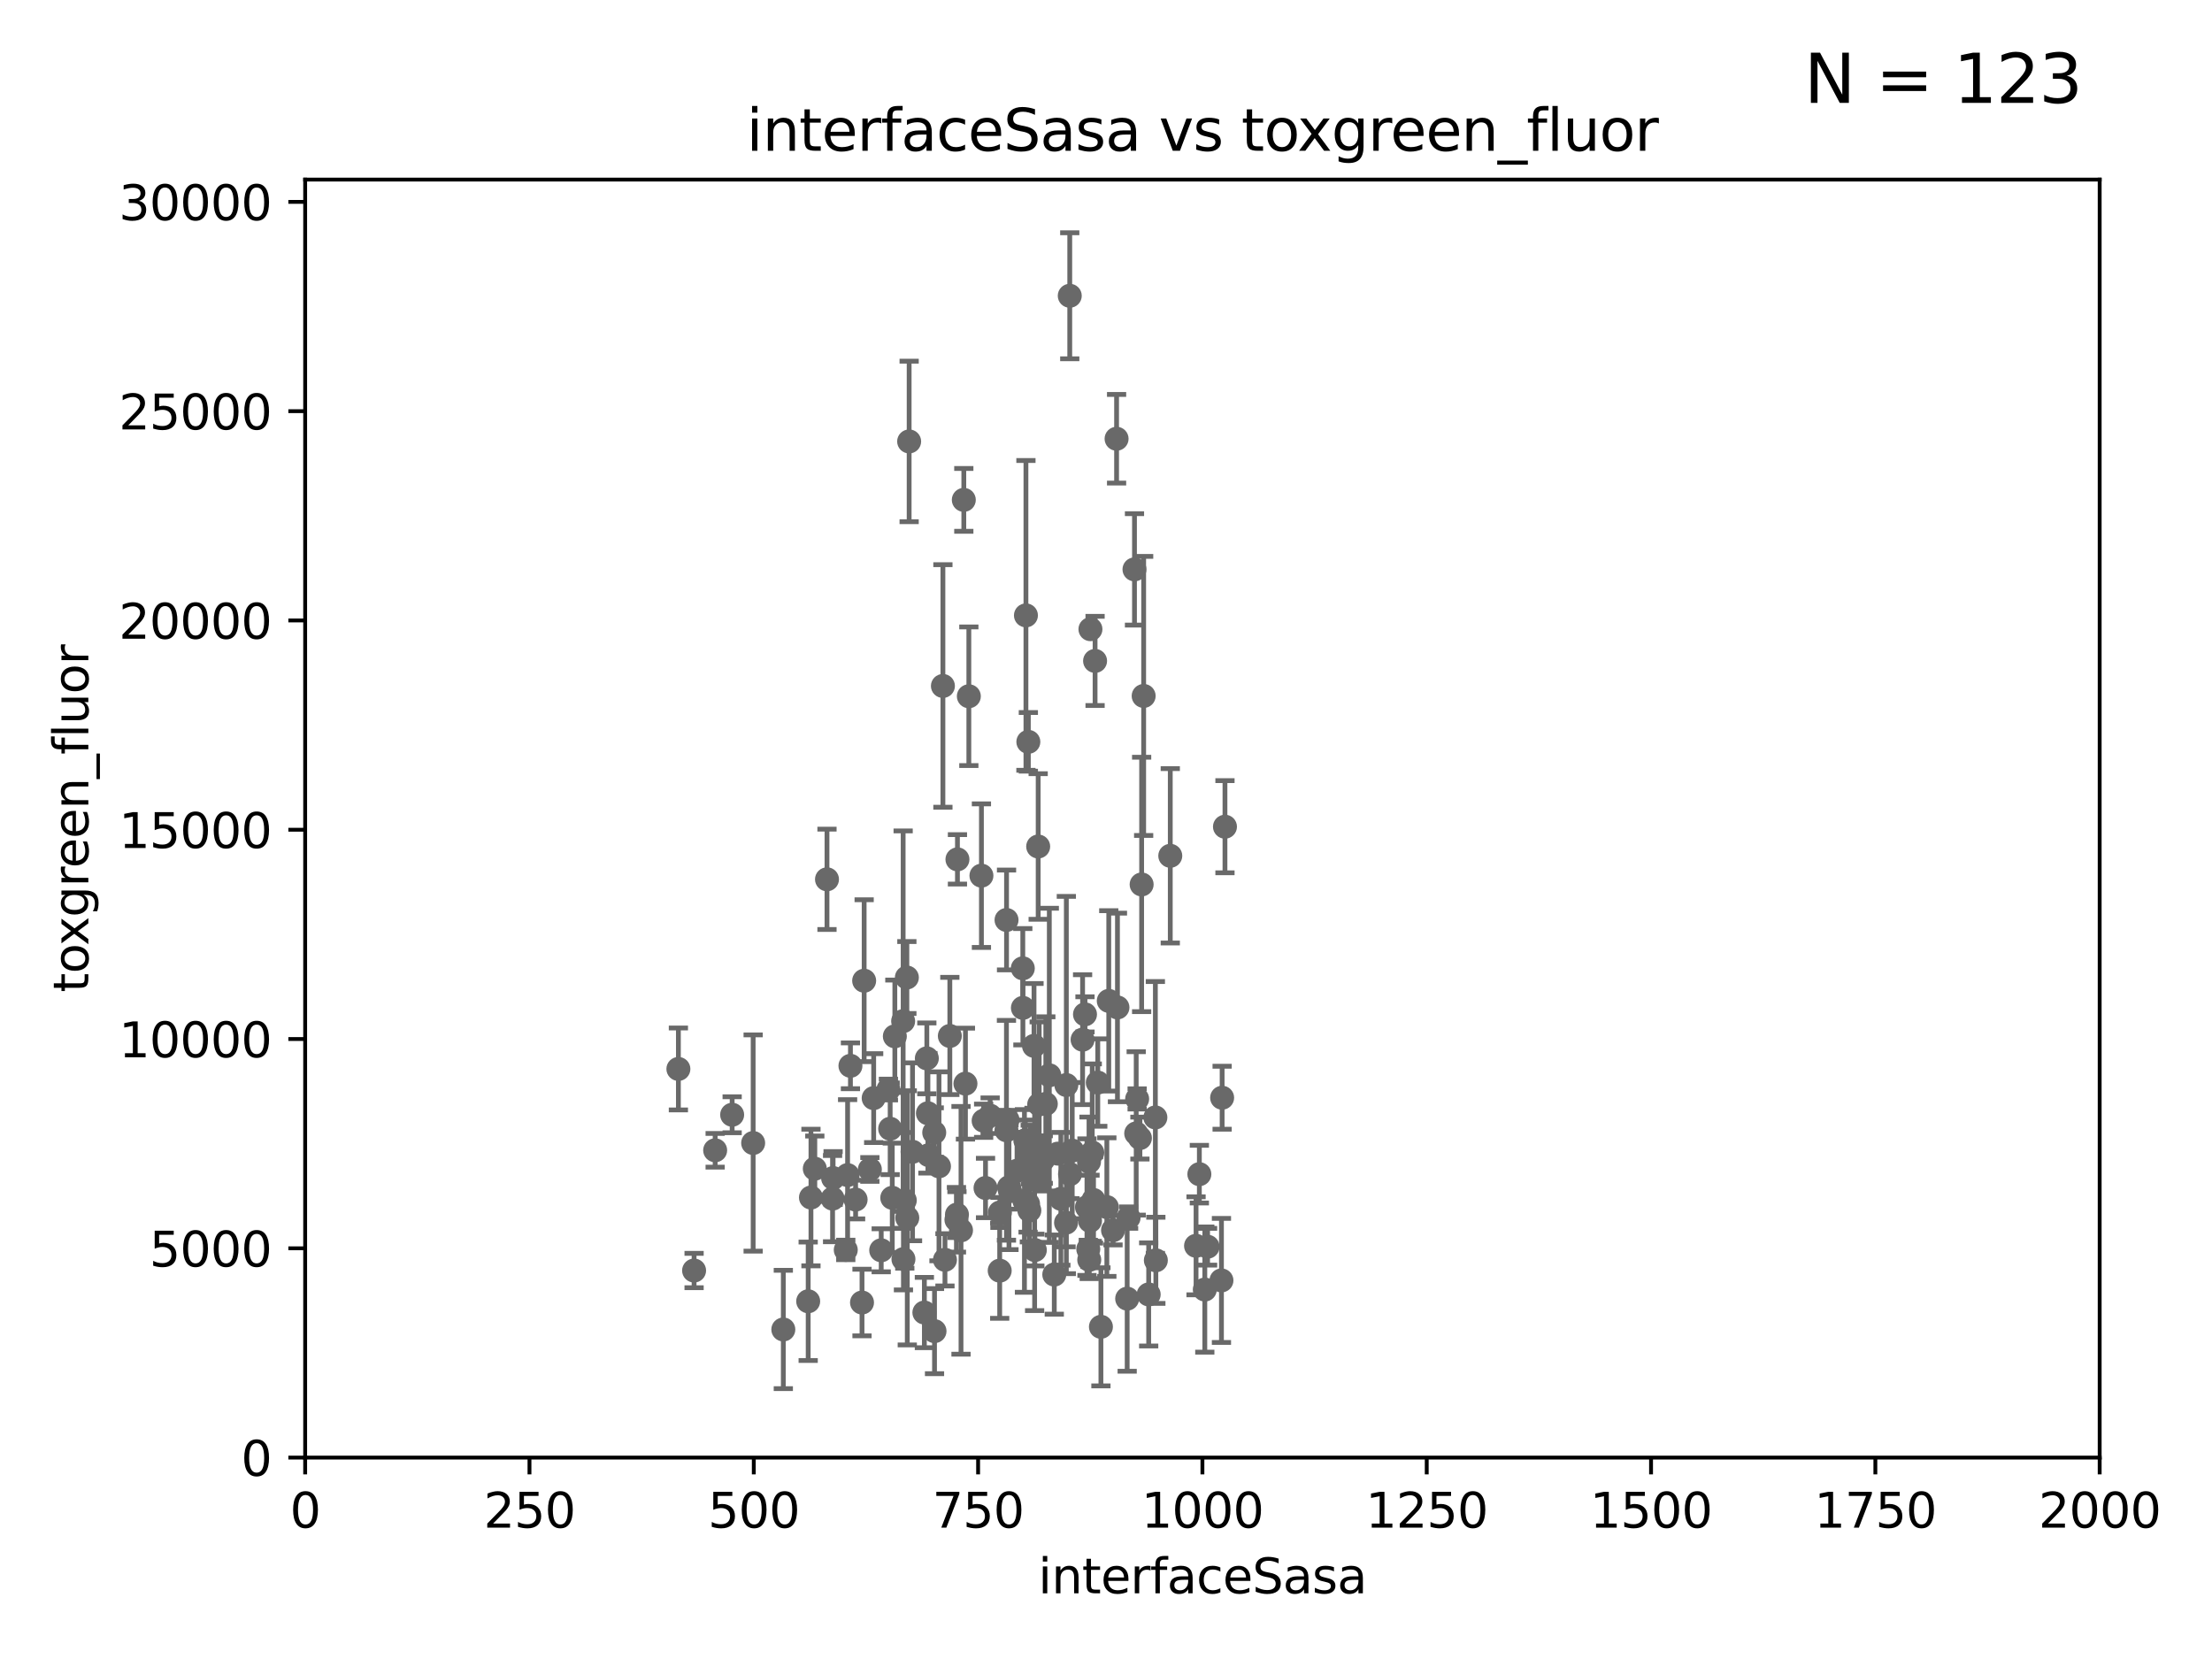 <?xml version="1.0" encoding="utf-8" standalone="no"?>
<!DOCTYPE svg PUBLIC "-//W3C//DTD SVG 1.1//EN"
  "http://www.w3.org/Graphics/SVG/1.1/DTD/svg11.dtd">
<svg xmlns:xlink="http://www.w3.org/1999/xlink" width="460.8pt" height="345.6pt" viewBox="0 0 460.8 345.6" xmlns="http://www.w3.org/2000/svg" version="1.1">
 <defs>
  <style type="text/css">*{stroke-linejoin: round; stroke-linecap: butt}</style>
 </defs>
 <g id="figure_1">
  <g id="patch_1">
   <path d="M 0 345.6 
L 460.8 345.6 
L 460.8 0 
L 0 0 
z
" style="fill: #ffffff"/>
  </g>
  <g id="axes_1">
   <g id="patch_2">
    <path d="M 63.571 303.64 
L 437.4 303.64 
L 437.4 37.411 
L 63.571 37.411 
z
" style="fill: #ffffff"/>
   </g>
   <g id="PathCollection_1">
    <defs>
     <path id="m3d5e97efc7" d="M 0 1.118 
C 0.297 1.118 0.581 1 0.791 0.791 
C 1 0.581 1.118 0.297 1.118 0 
C 1.118 -0.297 1 -0.581 0.791 -0.791 
C 0.581 -1 0.297 -1.118 0 -1.118 
C -0.297 -1.118 -0.581 -1 -0.791 -0.791 
C -1 -0.581 -1.118 -0.297 -1.118 0 
C -1.118 0.297 -1 0.581 -0.791 0.791 
C -0.581 1 -0.297 1.118 0 1.118 
z
" style="stroke: #696969"/>
    </defs>
    <g clip-path="url(#pcb1d412914)">
     <use xlink:href="#m3d5e97efc7" x="231.865" y="256.275" style="fill: #696969; stroke: #696969"/>
     <use xlink:href="#m3d5e97efc7" x="209.68" y="191.647" style="fill: #696969; stroke: #696969"/>
     <use xlink:href="#m3d5e97efc7" x="234.811" y="270.532" style="fill: #696969; stroke: #696969"/>
     <use xlink:href="#m3d5e97efc7" x="190.097" y="239.941" style="fill: #696969; stroke: #696969"/>
     <use xlink:href="#m3d5e97efc7" x="214.434" y="252.159" style="fill: #696969; stroke: #696969"/>
     <use xlink:href="#m3d5e97efc7" x="218.591" y="224.007" style="fill: #696969; stroke: #696969"/>
     <use xlink:href="#m3d5e97efc7" x="237.824" y="184.249" style="fill: #696969; stroke: #696969"/>
     <use xlink:href="#m3d5e97efc7" x="177.163" y="222.03" style="fill: #696969; stroke: #696969"/>
     <use xlink:href="#m3d5e97efc7" x="214.615" y="240.521" style="fill: #696969; stroke: #696969"/>
     <use xlink:href="#m3d5e97efc7" x="208.256" y="264.702" style="fill: #696969; stroke: #696969"/>
     <use xlink:href="#m3d5e97efc7" x="215.404" y="217.874" style="fill: #696969; stroke: #696969"/>
     <use xlink:href="#m3d5e97efc7" x="183.572" y="260.459" style="fill: #696969; stroke: #696969"/>
     <use xlink:href="#m3d5e97efc7" x="219.626" y="265.515" style="fill: #696969; stroke: #696969"/>
     <use xlink:href="#m3d5e97efc7" x="185.875" y="249.525" style="fill: #696969; stroke: #696969"/>
     <use xlink:href="#m3d5e97efc7" x="213.413" y="250.173" style="fill: #696969; stroke: #696969"/>
     <use xlink:href="#m3d5e97efc7" x="228.686" y="225.52" style="fill: #696969; stroke: #696969"/>
     <use xlink:href="#m3d5e97efc7" x="220.998" y="249.733" style="fill: #696969; stroke: #696969"/>
     <use xlink:href="#m3d5e97efc7" x="232.787" y="209.868" style="fill: #696969; stroke: #696969"/>
     <use xlink:href="#m3d5e97efc7" x="176.189" y="260.38" style="fill: #696969; stroke: #696969"/>
     <use xlink:href="#m3d5e97efc7" x="230.976" y="208.501" style="fill: #696969; stroke: #696969"/>
     <use xlink:href="#m3d5e97efc7" x="181.21" y="243.616" style="fill: #696969; stroke: #696969"/>
     <use xlink:href="#m3d5e97efc7" x="213.09" y="209.959" style="fill: #696969; stroke: #696969"/>
     <use xlink:href="#m3d5e97efc7" x="227.071" y="254.328" style="fill: #696969; stroke: #696969"/>
     <use xlink:href="#m3d5e97efc7" x="193.469" y="240.644" style="fill: #696969; stroke: #696969"/>
     <use xlink:href="#m3d5e97efc7" x="180.019" y="204.3" style="fill: #696969; stroke: #696969"/>
     <use xlink:href="#m3d5e97efc7" x="193.301" y="231.912" style="fill: #696969; stroke: #696969"/>
     <use xlink:href="#m3d5e97efc7" x="230.576" y="251.46" style="fill: #696969; stroke: #696969"/>
     <use xlink:href="#m3d5e97efc7" x="226.91" y="262.456" style="fill: #696969; stroke: #696969"/>
     <use xlink:href="#m3d5e97efc7" x="196.426" y="142.898" style="fill: #696969; stroke: #696969"/>
     <use xlink:href="#m3d5e97efc7" x="228.125" y="137.682" style="fill: #696969; stroke: #696969"/>
     <use xlink:href="#m3d5e97efc7" x="222.138" y="226.03" style="fill: #696969; stroke: #696969"/>
     <use xlink:href="#m3d5e97efc7" x="254.592" y="228.676" style="fill: #696969; stroke: #696969"/>
     <use xlink:href="#m3d5e97efc7" x="227.159" y="131.072" style="fill: #696969; stroke: #696969"/>
     <use xlink:href="#m3d5e97efc7" x="226.862" y="242.015" style="fill: #696969; stroke: #696969"/>
     <use xlink:href="#m3d5e97efc7" x="236.888" y="228.926" style="fill: #696969; stroke: #696969"/>
     <use xlink:href="#m3d5e97efc7" x="236.691" y="236.109" style="fill: #696969; stroke: #696969"/>
     <use xlink:href="#m3d5e97efc7" x="200.779" y="104.133" style="fill: #696969; stroke: #696969"/>
     <use xlink:href="#m3d5e97efc7" x="227.8" y="249.972" style="fill: #696969; stroke: #696969"/>
     <use xlink:href="#m3d5e97efc7" x="251.562" y="259.716" style="fill: #696969; stroke: #696969"/>
     <use xlink:href="#m3d5e97efc7" x="222.85" y="61.614" style="fill: #696969; stroke: #696969"/>
     <use xlink:href="#m3d5e97efc7" x="182.002" y="228.756" style="fill: #696969; stroke: #696969"/>
     <use xlink:href="#m3d5e97efc7" x="223.362" y="239.696" style="fill: #696969; stroke: #696969"/>
     <use xlink:href="#m3d5e97efc7" x="237.467" y="237.081" style="fill: #696969; stroke: #696969"/>
     <use xlink:href="#m3d5e97efc7" x="188.486" y="250.052" style="fill: #696969; stroke: #696969"/>
     <use xlink:href="#m3d5e97efc7" x="222.078" y="254.705" style="fill: #696969; stroke: #696969"/>
     <use xlink:href="#m3d5e97efc7" x="220.368" y="240.325" style="fill: #696969; stroke: #696969"/>
     <use xlink:href="#m3d5e97efc7" x="229.342" y="276.4" style="fill: #696969; stroke: #696969"/>
     <use xlink:href="#m3d5e97efc7" x="201.828" y="145.041" style="fill: #696969; stroke: #696969"/>
     <use xlink:href="#m3d5e97efc7" x="214.224" y="154.539" style="fill: #696969; stroke: #696969"/>
     <use xlink:href="#m3d5e97efc7" x="210.404" y="248.131" style="fill: #696969; stroke: #696969"/>
     <use xlink:href="#m3d5e97efc7" x="243.79" y="178.281" style="fill: #696969; stroke: #696969"/>
     <use xlink:href="#m3d5e97efc7" x="215.531" y="245.803" style="fill: #696969; stroke: #696969"/>
     <use xlink:href="#m3d5e97efc7" x="255.183" y="172.218" style="fill: #696969; stroke: #696969"/>
     <use xlink:href="#m3d5e97efc7" x="226.435" y="251.464" style="fill: #696969; stroke: #696969"/>
     <use xlink:href="#m3d5e97efc7" x="206.264" y="232.417" style="fill: #696969; stroke: #696969"/>
     <use xlink:href="#m3d5e97efc7" x="205.303" y="247.48" style="fill: #696969; stroke: #696969"/>
     <use xlink:href="#m3d5e97efc7" x="249.848" y="244.6" style="fill: #696969; stroke: #696969"/>
     <use xlink:href="#m3d5e97efc7" x="239.293" y="269.654" style="fill: #696969; stroke: #696969"/>
     <use xlink:href="#m3d5e97efc7" x="240.785" y="262.547" style="fill: #696969; stroke: #696969"/>
     <use xlink:href="#m3d5e97efc7" x="169.74" y="243.461" style="fill: #696969; stroke: #696969"/>
     <use xlink:href="#m3d5e97efc7" x="209.884" y="233.272" style="fill: #696969; stroke: #696969"/>
     <use xlink:href="#m3d5e97efc7" x="215.577" y="260.408" style="fill: #696969; stroke: #696969"/>
     <use xlink:href="#m3d5e97efc7" x="192.565" y="273.425" style="fill: #696969; stroke: #696969"/>
     <use xlink:href="#m3d5e97efc7" x="210.189" y="247.328" style="fill: #696969; stroke: #696969"/>
     <use xlink:href="#m3d5e97efc7" x="179.572" y="271.342" style="fill: #696969; stroke: #696969"/>
     <use xlink:href="#m3d5e97efc7" x="235.108" y="253.652" style="fill: #696969; stroke: #696969"/>
     <use xlink:href="#m3d5e97efc7" x="195.608" y="242.966" style="fill: #696969; stroke: #696969"/>
     <use xlink:href="#m3d5e97efc7" x="188.918" y="203.635" style="fill: #696969; stroke: #696969"/>
     <use xlink:href="#m3d5e97efc7" x="214.168" y="250.798" style="fill: #696969; stroke: #696969"/>
     <use xlink:href="#m3d5e97efc7" x="168.359" y="271.08" style="fill: #696969; stroke: #696969"/>
     <use xlink:href="#m3d5e97efc7" x="211.867" y="243.888" style="fill: #696969; stroke: #696969"/>
     <use xlink:href="#m3d5e97efc7" x="213.067" y="201.721" style="fill: #696969; stroke: #696969"/>
     <use xlink:href="#m3d5e97efc7" x="188.142" y="212.723" style="fill: #696969; stroke: #696969"/>
     <use xlink:href="#m3d5e97efc7" x="148.98" y="239.627" style="fill: #696969; stroke: #696969"/>
     <use xlink:href="#m3d5e97efc7" x="144.591" y="264.676" style="fill: #696969; stroke: #696969"/>
     <use xlink:href="#m3d5e97efc7" x="208.303" y="252.58" style="fill: #696969; stroke: #696969"/>
     <use xlink:href="#m3d5e97efc7" x="216.482" y="230.076" style="fill: #696969; stroke: #696969"/>
     <use xlink:href="#m3d5e97efc7" x="173.55" y="245.41" style="fill: #696969; stroke: #696969"/>
     <use xlink:href="#m3d5e97efc7" x="209.662" y="235.461" style="fill: #696969; stroke: #696969"/>
     <use xlink:href="#m3d5e97efc7" x="204.91" y="233.469" style="fill: #696969; stroke: #696969"/>
     <use xlink:href="#m3d5e97efc7" x="194.617" y="235.934" style="fill: #696969; stroke: #696969"/>
     <use xlink:href="#m3d5e97efc7" x="141.322" y="222.681" style="fill: #696969; stroke: #696969"/>
     <use xlink:href="#m3d5e97efc7" x="176.57" y="244.793" style="fill: #696969; stroke: #696969"/>
     <use xlink:href="#m3d5e97efc7" x="249.159" y="259.526" style="fill: #696969; stroke: #696969"/>
     <use xlink:href="#m3d5e97efc7" x="222.903" y="244.598" style="fill: #696969; stroke: #696969"/>
     <use xlink:href="#m3d5e97efc7" x="217.327" y="241.558" style="fill: #696969; stroke: #696969"/>
     <use xlink:href="#m3d5e97efc7" x="236.334" y="118.613" style="fill: #696969; stroke: #696969"/>
     <use xlink:href="#m3d5e97efc7" x="188.204" y="262.298" style="fill: #696969; stroke: #696969"/>
     <use xlink:href="#m3d5e97efc7" x="199.454" y="179.021" style="fill: #696969; stroke: #696969"/>
     <use xlink:href="#m3d5e97efc7" x="194.677" y="277.301" style="fill: #696969; stroke: #696969"/>
     <use xlink:href="#m3d5e97efc7" x="225.523" y="216.581" style="fill: #696969; stroke: #696969"/>
     <use xlink:href="#m3d5e97efc7" x="185.073" y="226.973" style="fill: #696969; stroke: #696969"/>
     <use xlink:href="#m3d5e97efc7" x="216.271" y="176.343" style="fill: #696969; stroke: #696969"/>
     <use xlink:href="#m3d5e97efc7" x="240.686" y="232.783" style="fill: #696969; stroke: #696969"/>
     <use xlink:href="#m3d5e97efc7" x="226.708" y="260.213" style="fill: #696969; stroke: #696969"/>
     <use xlink:href="#m3d5e97efc7" x="197.869" y="215.812" style="fill: #696969; stroke: #696969"/>
     <use xlink:href="#m3d5e97efc7" x="172.277" y="183.177" style="fill: #696969; stroke: #696969"/>
     <use xlink:href="#m3d5e97efc7" x="199.245" y="254.099" style="fill: #696969; stroke: #696969"/>
     <use xlink:href="#m3d5e97efc7" x="173.441" y="249.694" style="fill: #696969; stroke: #696969"/>
     <use xlink:href="#m3d5e97efc7" x="213.591" y="237.54" style="fill: #696969; stroke: #696969"/>
     <use xlink:href="#m3d5e97efc7" x="226.024" y="211.31" style="fill: #696969; stroke: #696969"/>
     <use xlink:href="#m3d5e97efc7" x="163.18" y="276.953" style="fill: #696969; stroke: #696969"/>
     <use xlink:href="#m3d5e97efc7" x="200.196" y="256.301" style="fill: #696969; stroke: #696969"/>
     <use xlink:href="#m3d5e97efc7" x="227.536" y="240.105" style="fill: #696969; stroke: #696969"/>
     <use xlink:href="#m3d5e97efc7" x="189.004" y="253.699" style="fill: #696969; stroke: #696969"/>
     <use xlink:href="#m3d5e97efc7" x="185.438" y="235.139" style="fill: #696969; stroke: #696969"/>
     <use xlink:href="#m3d5e97efc7" x="201.12" y="225.743" style="fill: #696969; stroke: #696969"/>
     <use xlink:href="#m3d5e97efc7" x="217.863" y="229.961" style="fill: #696969; stroke: #696969"/>
     <use xlink:href="#m3d5e97efc7" x="186.413" y="215.88" style="fill: #696969; stroke: #696969"/>
     <use xlink:href="#m3d5e97efc7" x="156.896" y="238.109" style="fill: #696969; stroke: #696969"/>
     <use xlink:href="#m3d5e97efc7" x="193.077" y="220.477" style="fill: #696969; stroke: #696969"/>
     <use xlink:href="#m3d5e97efc7" x="168.937" y="249.466" style="fill: #696969; stroke: #696969"/>
     <use xlink:href="#m3d5e97efc7" x="196.854" y="262.442" style="fill: #696969; stroke: #696969"/>
     <use xlink:href="#m3d5e97efc7" x="250.983" y="268.638" style="fill: #696969; stroke: #696969"/>
     <use xlink:href="#m3d5e97efc7" x="199.351" y="253.024" style="fill: #696969; stroke: #696969"/>
     <use xlink:href="#m3d5e97efc7" x="178.239" y="249.893" style="fill: #696969; stroke: #696969"/>
     <use xlink:href="#m3d5e97efc7" x="254.45" y="266.736" style="fill: #696969; stroke: #696969"/>
     <use xlink:href="#m3d5e97efc7" x="152.52" y="232.223" style="fill: #696969; stroke: #696969"/>
     <use xlink:href="#m3d5e97efc7" x="189.391" y="91.959" style="fill: #696969; stroke: #696969"/>
     <use xlink:href="#m3d5e97efc7" x="232.604" y="91.401" style="fill: #696969; stroke: #696969"/>
     <use xlink:href="#m3d5e97efc7" x="213.721" y="128.196" style="fill: #696969; stroke: #696969"/>
     <use xlink:href="#m3d5e97efc7" x="238.245" y="144.977" style="fill: #696969; stroke: #696969"/>
     <use xlink:href="#m3d5e97efc7" x="204.449" y="182.415" style="fill: #696969; stroke: #696969"/>
    </g>
   </g>
   <g id="matplotlib.axis_1">
    <g id="xtick_1">
     <g id="line2d_1">
      <defs>
       <path id="m9d4fa481eb" d="M 0 0 
L 0 3.5 
" style="stroke: #000000; stroke-width: 0.8"/>
      </defs>
      <g>
       <use xlink:href="#m9d4fa481eb" x="63.571" y="303.64" style="stroke: #000000; stroke-width: 0.8"/>
      </g>
     </g>
     <g id="text_1">
      <!-- 0 -->
      <g transform="translate(60.39 318.238)scale(0.1 -0.1)">
       <defs>
        <path id="DejaVuSans-30" d="M 2034 4250 
Q 1547 4250 1301 3770 
Q 1056 3291 1056 2328 
Q 1056 1369 1301 889 
Q 1547 409 2034 409 
Q 2525 409 2770 889 
Q 3016 1369 3016 2328 
Q 3016 3291 2770 3770 
Q 2525 4250 2034 4250 
z
M 2034 4750 
Q 2819 4750 3233 4129 
Q 3647 3509 3647 2328 
Q 3647 1150 3233 529 
Q 2819 -91 2034 -91 
Q 1250 -91 836 529 
Q 422 1150 422 2328 
Q 422 3509 836 4129 
Q 1250 4750 2034 4750 
z
" transform="scale(0.016)"/>
       </defs>
       <use xlink:href="#DejaVuSans-30"/>
      </g>
     </g>
    </g>
    <g id="xtick_2">
     <g id="line2d_2">
      <g>
       <use xlink:href="#m9d4fa481eb" x="110.3" y="303.64" style="stroke: #000000; stroke-width: 0.8"/>
      </g>
     </g>
     <g id="text_2">
      <!-- 250 -->
      <g transform="translate(100.756 318.238)scale(0.1 -0.1)">
       <defs>
        <path id="DejaVuSans-32" d="M 1228 531 
L 3431 531 
L 3431 0 
L 469 0 
L 469 531 
Q 828 903 1448 1529 
Q 2069 2156 2228 2338 
Q 2531 2678 2651 2914 
Q 2772 3150 2772 3378 
Q 2772 3750 2511 3984 
Q 2250 4219 1831 4219 
Q 1534 4219 1204 4116 
Q 875 4013 500 3803 
L 500 4441 
Q 881 4594 1212 4672 
Q 1544 4750 1819 4750 
Q 2544 4750 2975 4387 
Q 3406 4025 3406 3419 
Q 3406 3131 3298 2873 
Q 3191 2616 2906 2266 
Q 2828 2175 2409 1742 
Q 1991 1309 1228 531 
z
" transform="scale(0.016)"/>
        <path id="DejaVuSans-35" d="M 691 4666 
L 3169 4666 
L 3169 4134 
L 1269 4134 
L 1269 2991 
Q 1406 3038 1543 3061 
Q 1681 3084 1819 3084 
Q 2600 3084 3056 2656 
Q 3513 2228 3513 1497 
Q 3513 744 3044 326 
Q 2575 -91 1722 -91 
Q 1428 -91 1123 -41 
Q 819 9 494 109 
L 494 744 
Q 775 591 1075 516 
Q 1375 441 1709 441 
Q 2250 441 2565 725 
Q 2881 1009 2881 1497 
Q 2881 1984 2565 2268 
Q 2250 2553 1709 2553 
Q 1456 2553 1204 2497 
Q 953 2441 691 2322 
L 691 4666 
z
" transform="scale(0.016)"/>
       </defs>
       <use xlink:href="#DejaVuSans-32"/>
       <use xlink:href="#DejaVuSans-35" x="63.623"/>
       <use xlink:href="#DejaVuSans-30" x="127.246"/>
      </g>
     </g>
    </g>
    <g id="xtick_3">
     <g id="line2d_3">
      <g>
       <use xlink:href="#m9d4fa481eb" x="157.028" y="303.64" style="stroke: #000000; stroke-width: 0.8"/>
      </g>
     </g>
     <g id="text_3">
      <!-- 500 -->
      <g transform="translate(147.485 318.238)scale(0.1 -0.1)">
       <use xlink:href="#DejaVuSans-35"/>
       <use xlink:href="#DejaVuSans-30" x="63.623"/>
       <use xlink:href="#DejaVuSans-30" x="127.246"/>
      </g>
     </g>
    </g>
    <g id="xtick_4">
     <g id="line2d_4">
      <g>
       <use xlink:href="#m9d4fa481eb" x="203.757" y="303.64" style="stroke: #000000; stroke-width: 0.8"/>
      </g>
     </g>
     <g id="text_4">
      <!-- 750 -->
      <g transform="translate(194.213 318.238)scale(0.1 -0.1)">
       <defs>
        <path id="DejaVuSans-37" d="M 525 4666 
L 3525 4666 
L 3525 4397 
L 1831 0 
L 1172 0 
L 2766 4134 
L 525 4134 
L 525 4666 
z
" transform="scale(0.016)"/>
       </defs>
       <use xlink:href="#DejaVuSans-37"/>
       <use xlink:href="#DejaVuSans-35" x="63.623"/>
       <use xlink:href="#DejaVuSans-30" x="127.246"/>
      </g>
     </g>
    </g>
    <g id="xtick_5">
     <g id="line2d_5">
      <g>
       <use xlink:href="#m9d4fa481eb" x="250.486" y="303.64" style="stroke: #000000; stroke-width: 0.8"/>
      </g>
     </g>
     <g id="text_5">
      <!-- 1000 -->
      <g transform="translate(237.761 318.238)scale(0.1 -0.1)">
       <defs>
        <path id="DejaVuSans-31" d="M 794 531 
L 1825 531 
L 1825 4091 
L 703 3866 
L 703 4441 
L 1819 4666 
L 2450 4666 
L 2450 531 
L 3481 531 
L 3481 0 
L 794 0 
L 794 531 
z
" transform="scale(0.016)"/>
       </defs>
       <use xlink:href="#DejaVuSans-31"/>
       <use xlink:href="#DejaVuSans-30" x="63.623"/>
       <use xlink:href="#DejaVuSans-30" x="127.246"/>
       <use xlink:href="#DejaVuSans-30" x="190.869"/>
      </g>
     </g>
    </g>
    <g id="xtick_6">
     <g id="line2d_6">
      <g>
       <use xlink:href="#m9d4fa481eb" x="297.214" y="303.64" style="stroke: #000000; stroke-width: 0.8"/>
      </g>
     </g>
     <g id="text_6">
      <!-- 1250 -->
      <g transform="translate(284.489 318.238)scale(0.1 -0.1)">
       <use xlink:href="#DejaVuSans-31"/>
       <use xlink:href="#DejaVuSans-32" x="63.623"/>
       <use xlink:href="#DejaVuSans-35" x="127.246"/>
       <use xlink:href="#DejaVuSans-30" x="190.869"/>
      </g>
     </g>
    </g>
    <g id="xtick_7">
     <g id="line2d_7">
      <g>
       <use xlink:href="#m9d4fa481eb" x="343.943" y="303.64" style="stroke: #000000; stroke-width: 0.8"/>
      </g>
     </g>
     <g id="text_7">
      <!-- 1500 -->
      <g transform="translate(331.218 318.238)scale(0.1 -0.1)">
       <use xlink:href="#DejaVuSans-31"/>
       <use xlink:href="#DejaVuSans-35" x="63.623"/>
       <use xlink:href="#DejaVuSans-30" x="127.246"/>
       <use xlink:href="#DejaVuSans-30" x="190.869"/>
      </g>
     </g>
    </g>
    <g id="xtick_8">
     <g id="line2d_8">
      <g>
       <use xlink:href="#m9d4fa481eb" x="390.671" y="303.64" style="stroke: #000000; stroke-width: 0.8"/>
      </g>
     </g>
     <g id="text_8">
      <!-- 1750 -->
      <g transform="translate(377.946 318.238)scale(0.1 -0.1)">
       <use xlink:href="#DejaVuSans-31"/>
       <use xlink:href="#DejaVuSans-37" x="63.623"/>
       <use xlink:href="#DejaVuSans-35" x="127.246"/>
       <use xlink:href="#DejaVuSans-30" x="190.869"/>
      </g>
     </g>
    </g>
    <g id="xtick_9">
     <g id="line2d_9">
      <g>
       <use xlink:href="#m9d4fa481eb" x="437.4" y="303.64" style="stroke: #000000; stroke-width: 0.8"/>
      </g>
     </g>
     <g id="text_9">
      <!-- 2000 -->
      <g transform="translate(424.675 318.238)scale(0.1 -0.1)">
       <use xlink:href="#DejaVuSans-32"/>
       <use xlink:href="#DejaVuSans-30" x="63.623"/>
       <use xlink:href="#DejaVuSans-30" x="127.246"/>
       <use xlink:href="#DejaVuSans-30" x="190.869"/>
      </g>
     </g>
    </g>
    <g id="text_10">
     <!-- interfaceSasa -->
     <g transform="translate(216.279 331.917)scale(0.1 -0.1)">
      <defs>
       <path id="DejaVuSans-69" d="M 603 3500 
L 1178 3500 
L 1178 0 
L 603 0 
L 603 3500 
z
M 603 4863 
L 1178 4863 
L 1178 4134 
L 603 4134 
L 603 4863 
z
" transform="scale(0.016)"/>
       <path id="DejaVuSans-6e" d="M 3513 2113 
L 3513 0 
L 2938 0 
L 2938 2094 
Q 2938 2591 2744 2837 
Q 2550 3084 2163 3084 
Q 1697 3084 1428 2787 
Q 1159 2491 1159 1978 
L 1159 0 
L 581 0 
L 581 3500 
L 1159 3500 
L 1159 2956 
Q 1366 3272 1645 3428 
Q 1925 3584 2291 3584 
Q 2894 3584 3203 3211 
Q 3513 2838 3513 2113 
z
" transform="scale(0.016)"/>
       <path id="DejaVuSans-74" d="M 1172 4494 
L 1172 3500 
L 2356 3500 
L 2356 3053 
L 1172 3053 
L 1172 1153 
Q 1172 725 1289 603 
Q 1406 481 1766 481 
L 2356 481 
L 2356 0 
L 1766 0 
Q 1100 0 847 248 
Q 594 497 594 1153 
L 594 3053 
L 172 3053 
L 172 3500 
L 594 3500 
L 594 4494 
L 1172 4494 
z
" transform="scale(0.016)"/>
       <path id="DejaVuSans-65" d="M 3597 1894 
L 3597 1613 
L 953 1613 
Q 991 1019 1311 708 
Q 1631 397 2203 397 
Q 2534 397 2845 478 
Q 3156 559 3463 722 
L 3463 178 
Q 3153 47 2828 -22 
Q 2503 -91 2169 -91 
Q 1331 -91 842 396 
Q 353 884 353 1716 
Q 353 2575 817 3079 
Q 1281 3584 2069 3584 
Q 2775 3584 3186 3129 
Q 3597 2675 3597 1894 
z
M 3022 2063 
Q 3016 2534 2758 2815 
Q 2500 3097 2075 3097 
Q 1594 3097 1305 2825 
Q 1016 2553 972 2059 
L 3022 2063 
z
" transform="scale(0.016)"/>
       <path id="DejaVuSans-72" d="M 2631 2963 
Q 2534 3019 2420 3045 
Q 2306 3072 2169 3072 
Q 1681 3072 1420 2755 
Q 1159 2438 1159 1844 
L 1159 0 
L 581 0 
L 581 3500 
L 1159 3500 
L 1159 2956 
Q 1341 3275 1631 3429 
Q 1922 3584 2338 3584 
Q 2397 3584 2469 3576 
Q 2541 3569 2628 3553 
L 2631 2963 
z
" transform="scale(0.016)"/>
       <path id="DejaVuSans-66" d="M 2375 4863 
L 2375 4384 
L 1825 4384 
Q 1516 4384 1395 4259 
Q 1275 4134 1275 3809 
L 1275 3500 
L 2222 3500 
L 2222 3053 
L 1275 3053 
L 1275 0 
L 697 0 
L 697 3053 
L 147 3053 
L 147 3500 
L 697 3500 
L 697 3744 
Q 697 4328 969 4595 
Q 1241 4863 1831 4863 
L 2375 4863 
z
" transform="scale(0.016)"/>
       <path id="DejaVuSans-61" d="M 2194 1759 
Q 1497 1759 1228 1600 
Q 959 1441 959 1056 
Q 959 750 1161 570 
Q 1363 391 1709 391 
Q 2188 391 2477 730 
Q 2766 1069 2766 1631 
L 2766 1759 
L 2194 1759 
z
M 3341 1997 
L 3341 0 
L 2766 0 
L 2766 531 
Q 2569 213 2275 61 
Q 1981 -91 1556 -91 
Q 1019 -91 701 211 
Q 384 513 384 1019 
Q 384 1609 779 1909 
Q 1175 2209 1959 2209 
L 2766 2209 
L 2766 2266 
Q 2766 2663 2505 2880 
Q 2244 3097 1772 3097 
Q 1472 3097 1187 3025 
Q 903 2953 641 2809 
L 641 3341 
Q 956 3463 1253 3523 
Q 1550 3584 1831 3584 
Q 2591 3584 2966 3190 
Q 3341 2797 3341 1997 
z
" transform="scale(0.016)"/>
       <path id="DejaVuSans-63" d="M 3122 3366 
L 3122 2828 
Q 2878 2963 2633 3030 
Q 2388 3097 2138 3097 
Q 1578 3097 1268 2742 
Q 959 2388 959 1747 
Q 959 1106 1268 751 
Q 1578 397 2138 397 
Q 2388 397 2633 464 
Q 2878 531 3122 666 
L 3122 134 
Q 2881 22 2623 -34 
Q 2366 -91 2075 -91 
Q 1284 -91 818 406 
Q 353 903 353 1747 
Q 353 2603 823 3093 
Q 1294 3584 2113 3584 
Q 2378 3584 2631 3529 
Q 2884 3475 3122 3366 
z
" transform="scale(0.016)"/>
       <path id="DejaVuSans-53" d="M 3425 4513 
L 3425 3897 
Q 3066 4069 2747 4153 
Q 2428 4238 2131 4238 
Q 1616 4238 1336 4038 
Q 1056 3838 1056 3469 
Q 1056 3159 1242 3001 
Q 1428 2844 1947 2747 
L 2328 2669 
Q 3034 2534 3370 2195 
Q 3706 1856 3706 1288 
Q 3706 609 3251 259 
Q 2797 -91 1919 -91 
Q 1588 -91 1214 -16 
Q 841 59 441 206 
L 441 856 
Q 825 641 1194 531 
Q 1563 422 1919 422 
Q 2459 422 2753 634 
Q 3047 847 3047 1241 
Q 3047 1584 2836 1778 
Q 2625 1972 2144 2069 
L 1759 2144 
Q 1053 2284 737 2584 
Q 422 2884 422 3419 
Q 422 4038 858 4394 
Q 1294 4750 2059 4750 
Q 2388 4750 2728 4690 
Q 3069 4631 3425 4513 
z
" transform="scale(0.016)"/>
       <path id="DejaVuSans-73" d="M 2834 3397 
L 2834 2853 
Q 2591 2978 2328 3040 
Q 2066 3103 1784 3103 
Q 1356 3103 1142 2972 
Q 928 2841 928 2578 
Q 928 2378 1081 2264 
Q 1234 2150 1697 2047 
L 1894 2003 
Q 2506 1872 2764 1633 
Q 3022 1394 3022 966 
Q 3022 478 2636 193 
Q 2250 -91 1575 -91 
Q 1294 -91 989 -36 
Q 684 19 347 128 
L 347 722 
Q 666 556 975 473 
Q 1284 391 1588 391 
Q 1994 391 2212 530 
Q 2431 669 2431 922 
Q 2431 1156 2273 1281 
Q 2116 1406 1581 1522 
L 1381 1569 
Q 847 1681 609 1914 
Q 372 2147 372 2553 
Q 372 3047 722 3315 
Q 1072 3584 1716 3584 
Q 2034 3584 2315 3537 
Q 2597 3491 2834 3397 
z
" transform="scale(0.016)"/>
      </defs>
      <use xlink:href="#DejaVuSans-69"/>
      <use xlink:href="#DejaVuSans-6e" x="27.783"/>
      <use xlink:href="#DejaVuSans-74" x="91.162"/>
      <use xlink:href="#DejaVuSans-65" x="130.371"/>
      <use xlink:href="#DejaVuSans-72" x="191.895"/>
      <use xlink:href="#DejaVuSans-66" x="233.008"/>
      <use xlink:href="#DejaVuSans-61" x="268.213"/>
      <use xlink:href="#DejaVuSans-63" x="329.492"/>
      <use xlink:href="#DejaVuSans-65" x="384.473"/>
      <use xlink:href="#DejaVuSans-53" x="445.996"/>
      <use xlink:href="#DejaVuSans-61" x="509.473"/>
      <use xlink:href="#DejaVuSans-73" x="570.752"/>
      <use xlink:href="#DejaVuSans-61" x="622.852"/>
     </g>
    </g>
   </g>
   <g id="matplotlib.axis_2">
    <g id="ytick_1">
     <g id="line2d_10">
      <defs>
       <path id="m2b5657aace" d="M 0 0 
L -3.5 0 
" style="stroke: #000000; stroke-width: 0.8"/>
      </defs>
      <g>
       <use xlink:href="#m2b5657aace" x="63.571" y="303.64" style="stroke: #000000; stroke-width: 0.8"/>
      </g>
     </g>
     <g id="text_11">
      <!-- 0 -->
      <g transform="translate(50.209 307.439)scale(0.1 -0.1)">
       <use xlink:href="#DejaVuSans-30"/>
      </g>
     </g>
    </g>
    <g id="ytick_2">
     <g id="line2d_11">
      <g>
       <use xlink:href="#m2b5657aace" x="63.571" y="260.043" style="stroke: #000000; stroke-width: 0.8"/>
      </g>
     </g>
     <g id="text_12">
      <!-- 5000 -->
      <g transform="translate(31.121 263.843)scale(0.1 -0.1)">
       <use xlink:href="#DejaVuSans-35"/>
       <use xlink:href="#DejaVuSans-30" x="63.623"/>
       <use xlink:href="#DejaVuSans-30" x="127.246"/>
       <use xlink:href="#DejaVuSans-30" x="190.869"/>
      </g>
     </g>
    </g>
    <g id="ytick_3">
     <g id="line2d_12">
      <g>
       <use xlink:href="#m2b5657aace" x="63.571" y="216.447" style="stroke: #000000; stroke-width: 0.8"/>
      </g>
     </g>
     <g id="text_13">
      <!-- 10000 -->
      <g transform="translate(24.759 220.246)scale(0.1 -0.1)">
       <use xlink:href="#DejaVuSans-31"/>
       <use xlink:href="#DejaVuSans-30" x="63.623"/>
       <use xlink:href="#DejaVuSans-30" x="127.246"/>
       <use xlink:href="#DejaVuSans-30" x="190.869"/>
       <use xlink:href="#DejaVuSans-30" x="254.492"/>
      </g>
     </g>
    </g>
    <g id="ytick_4">
     <g id="line2d_13">
      <g>
       <use xlink:href="#m2b5657aace" x="63.571" y="172.85" style="stroke: #000000; stroke-width: 0.8"/>
      </g>
     </g>
     <g id="text_14">
      <!-- 15000 -->
      <g transform="translate(24.759 176.649)scale(0.1 -0.1)">
       <use xlink:href="#DejaVuSans-31"/>
       <use xlink:href="#DejaVuSans-35" x="63.623"/>
       <use xlink:href="#DejaVuSans-30" x="127.246"/>
       <use xlink:href="#DejaVuSans-30" x="190.869"/>
       <use xlink:href="#DejaVuSans-30" x="254.492"/>
      </g>
     </g>
    </g>
    <g id="ytick_5">
     <g id="line2d_14">
      <g>
       <use xlink:href="#m2b5657aace" x="63.571" y="129.254" style="stroke: #000000; stroke-width: 0.8"/>
      </g>
     </g>
     <g id="text_15">
      <!-- 20000 -->
      <g transform="translate(24.759 133.053)scale(0.1 -0.1)">
       <use xlink:href="#DejaVuSans-32"/>
       <use xlink:href="#DejaVuSans-30" x="63.623"/>
       <use xlink:href="#DejaVuSans-30" x="127.246"/>
       <use xlink:href="#DejaVuSans-30" x="190.869"/>
       <use xlink:href="#DejaVuSans-30" x="254.492"/>
      </g>
     </g>
    </g>
    <g id="ytick_6">
     <g id="line2d_15">
      <g>
       <use xlink:href="#m2b5657aace" x="63.571" y="85.657" style="stroke: #000000; stroke-width: 0.8"/>
      </g>
     </g>
     <g id="text_16">
      <!-- 25000 -->
      <g transform="translate(24.759 89.456)scale(0.1 -0.1)">
       <use xlink:href="#DejaVuSans-32"/>
       <use xlink:href="#DejaVuSans-35" x="63.623"/>
       <use xlink:href="#DejaVuSans-30" x="127.246"/>
       <use xlink:href="#DejaVuSans-30" x="190.869"/>
       <use xlink:href="#DejaVuSans-30" x="254.492"/>
      </g>
     </g>
    </g>
    <g id="ytick_7">
     <g id="line2d_16">
      <g>
       <use xlink:href="#m2b5657aace" x="63.571" y="42.06" style="stroke: #000000; stroke-width: 0.8"/>
      </g>
     </g>
     <g id="text_17">
      <!-- 30000 -->
      <g transform="translate(24.759 45.86)scale(0.1 -0.1)">
       <defs>
        <path id="DejaVuSans-33" d="M 2597 2516 
Q 3050 2419 3304 2112 
Q 3559 1806 3559 1356 
Q 3559 666 3084 287 
Q 2609 -91 1734 -91 
Q 1441 -91 1130 -33 
Q 819 25 488 141 
L 488 750 
Q 750 597 1062 519 
Q 1375 441 1716 441 
Q 2309 441 2620 675 
Q 2931 909 2931 1356 
Q 2931 1769 2642 2001 
Q 2353 2234 1838 2234 
L 1294 2234 
L 1294 2753 
L 1863 2753 
Q 2328 2753 2575 2939 
Q 2822 3125 2822 3475 
Q 2822 3834 2567 4026 
Q 2313 4219 1838 4219 
Q 1578 4219 1281 4162 
Q 984 4106 628 3988 
L 628 4550 
Q 988 4650 1302 4700 
Q 1616 4750 1894 4750 
Q 2613 4750 3031 4423 
Q 3450 4097 3450 3541 
Q 3450 3153 3228 2886 
Q 3006 2619 2597 2516 
z
" transform="scale(0.016)"/>
       </defs>
       <use xlink:href="#DejaVuSans-33"/>
       <use xlink:href="#DejaVuSans-30" x="63.623"/>
       <use xlink:href="#DejaVuSans-30" x="127.246"/>
       <use xlink:href="#DejaVuSans-30" x="190.869"/>
       <use xlink:href="#DejaVuSans-30" x="254.492"/>
      </g>
     </g>
    </g>
    <g id="text_18">
     <!-- toxgreen_fluor -->
     <g transform="translate(18.401 206.72)rotate(-90)scale(0.1 -0.1)">
      <defs>
       <path id="DejaVuSans-6f" d="M 1959 3097 
Q 1497 3097 1228 2736 
Q 959 2375 959 1747 
Q 959 1119 1226 758 
Q 1494 397 1959 397 
Q 2419 397 2687 759 
Q 2956 1122 2956 1747 
Q 2956 2369 2687 2733 
Q 2419 3097 1959 3097 
z
M 1959 3584 
Q 2709 3584 3137 3096 
Q 3566 2609 3566 1747 
Q 3566 888 3137 398 
Q 2709 -91 1959 -91 
Q 1206 -91 779 398 
Q 353 888 353 1747 
Q 353 2609 779 3096 
Q 1206 3584 1959 3584 
z
" transform="scale(0.016)"/>
       <path id="DejaVuSans-78" d="M 3513 3500 
L 2247 1797 
L 3578 0 
L 2900 0 
L 1881 1375 
L 863 0 
L 184 0 
L 1544 1831 
L 300 3500 
L 978 3500 
L 1906 2253 
L 2834 3500 
L 3513 3500 
z
" transform="scale(0.016)"/>
       <path id="DejaVuSans-67" d="M 2906 1791 
Q 2906 2416 2648 2759 
Q 2391 3103 1925 3103 
Q 1463 3103 1205 2759 
Q 947 2416 947 1791 
Q 947 1169 1205 825 
Q 1463 481 1925 481 
Q 2391 481 2648 825 
Q 2906 1169 2906 1791 
z
M 3481 434 
Q 3481 -459 3084 -895 
Q 2688 -1331 1869 -1331 
Q 1566 -1331 1297 -1286 
Q 1028 -1241 775 -1147 
L 775 -588 
Q 1028 -725 1275 -790 
Q 1522 -856 1778 -856 
Q 2344 -856 2625 -561 
Q 2906 -266 2906 331 
L 2906 616 
Q 2728 306 2450 153 
Q 2172 0 1784 0 
Q 1141 0 747 490 
Q 353 981 353 1791 
Q 353 2603 747 3093 
Q 1141 3584 1784 3584 
Q 2172 3584 2450 3431 
Q 2728 3278 2906 2969 
L 2906 3500 
L 3481 3500 
L 3481 434 
z
" transform="scale(0.016)"/>
       <path id="DejaVuSans-5f" d="M 3263 -1063 
L 3263 -1509 
L -63 -1509 
L -63 -1063 
L 3263 -1063 
z
" transform="scale(0.016)"/>
       <path id="DejaVuSans-6c" d="M 603 4863 
L 1178 4863 
L 1178 0 
L 603 0 
L 603 4863 
z
" transform="scale(0.016)"/>
       <path id="DejaVuSans-75" d="M 544 1381 
L 544 3500 
L 1119 3500 
L 1119 1403 
Q 1119 906 1312 657 
Q 1506 409 1894 409 
Q 2359 409 2629 706 
Q 2900 1003 2900 1516 
L 2900 3500 
L 3475 3500 
L 3475 0 
L 2900 0 
L 2900 538 
Q 2691 219 2414 64 
Q 2138 -91 1772 -91 
Q 1169 -91 856 284 
Q 544 659 544 1381 
z
M 1991 3584 
L 1991 3584 
z
" transform="scale(0.016)"/>
      </defs>
      <use xlink:href="#DejaVuSans-74"/>
      <use xlink:href="#DejaVuSans-6f" x="39.209"/>
      <use xlink:href="#DejaVuSans-78" x="97.266"/>
      <use xlink:href="#DejaVuSans-67" x="156.445"/>
      <use xlink:href="#DejaVuSans-72" x="219.922"/>
      <use xlink:href="#DejaVuSans-65" x="258.785"/>
      <use xlink:href="#DejaVuSans-65" x="320.309"/>
      <use xlink:href="#DejaVuSans-6e" x="381.832"/>
      <use xlink:href="#DejaVuSans-5f" x="445.211"/>
      <use xlink:href="#DejaVuSans-66" x="495.211"/>
      <use xlink:href="#DejaVuSans-6c" x="530.416"/>
      <use xlink:href="#DejaVuSans-75" x="558.199"/>
      <use xlink:href="#DejaVuSans-6f" x="621.578"/>
      <use xlink:href="#DejaVuSans-72" x="682.76"/>
     </g>
    </g>
   </g>
   <g id="LineCollection_1">
    <path d="M 231.865 259.338 
L 231.865 253.212 
" clip-path="url(#pcb1d412914)" style="fill: none; stroke: #696969"/>
    <path d="M 209.68 202.046 
L 209.68 181.247 
" clip-path="url(#pcb1d412914)" style="fill: none; stroke: #696969"/>
    <path d="M 234.811 285.649 
L 234.811 255.415 
" clip-path="url(#pcb1d412914)" style="fill: none; stroke: #696969"/>
    <path d="M 190.097 258.47 
L 190.097 221.413 
" clip-path="url(#pcb1d412914)" style="fill: none; stroke: #696969"/>
    <path d="M 214.434 258.71 
L 214.434 245.608 
" clip-path="url(#pcb1d412914)" style="fill: none; stroke: #696969"/>
    <path d="M 218.591 258.81 
L 218.591 189.204 
" clip-path="url(#pcb1d412914)" style="fill: none; stroke: #696969"/>
    <path d="M 237.824 210.749 
L 237.824 157.748 
" clip-path="url(#pcb1d412914)" style="fill: none; stroke: #696969"/>
    <path d="M 177.163 226.799 
L 177.163 217.261 
" clip-path="url(#pcb1d412914)" style="fill: none; stroke: #696969"/>
    <path d="M 214.615 246.633 
L 214.615 234.409 
" clip-path="url(#pcb1d412914)" style="fill: none; stroke: #696969"/>
    <path d="M 208.256 274.628 
L 208.256 254.777 
" clip-path="url(#pcb1d412914)" style="fill: none; stroke: #696969"/>
    <path d="M 215.404 230.862 
L 215.404 204.887 
" clip-path="url(#pcb1d412914)" style="fill: none; stroke: #696969"/>
    <path d="M 183.572 264.94 
L 183.572 255.977 
" clip-path="url(#pcb1d412914)" style="fill: none; stroke: #696969"/>
    <path d="M 219.626 273.765 
L 219.626 257.265 
" clip-path="url(#pcb1d412914)" style="fill: none; stroke: #696969"/>
    <path d="M 185.875 260.917 
L 185.875 238.133 
" clip-path="url(#pcb1d412914)" style="fill: none; stroke: #696969"/>
    <path d="M 213.413 269.205 
L 213.413 231.141 
" clip-path="url(#pcb1d412914)" style="fill: none; stroke: #696969"/>
    <path d="M 228.686 234.625 
L 228.686 216.415 
" clip-path="url(#pcb1d412914)" style="fill: none; stroke: #696969"/>
    <path d="M 220.998 263.561 
L 220.998 235.905 
" clip-path="url(#pcb1d412914)" style="fill: none; stroke: #696969"/>
    <path d="M 232.787 229.509 
L 232.787 190.228 
" clip-path="url(#pcb1d412914)" style="fill: none; stroke: #696969"/>
    <path d="M 176.189 262.41 
L 176.189 258.351 
" clip-path="url(#pcb1d412914)" style="fill: none; stroke: #696969"/>
    <path d="M 230.976 227.287 
L 230.976 189.715 
" clip-path="url(#pcb1d412914)" style="fill: none; stroke: #696969"/>
    <path d="M 181.21 246.094 
L 181.21 241.138 
" clip-path="url(#pcb1d412914)" style="fill: none; stroke: #696969"/>
    <path d="M 213.09 217.673 
L 213.09 202.246 
" clip-path="url(#pcb1d412914)" style="fill: none; stroke: #696969"/>
    <path d="M 227.071 263.842 
L 227.071 244.815 
" clip-path="url(#pcb1d412914)" style="fill: none; stroke: #696969"/>
    <path d="M 193.469 241.246 
L 193.469 240.043 
" clip-path="url(#pcb1d412914)" style="fill: none; stroke: #696969"/>
    <path d="M 180.019 221.16 
L 180.019 187.439 
" clip-path="url(#pcb1d412914)" style="fill: none; stroke: #696969"/>
    <path d="M 193.301 244.381 
L 193.301 219.443 
" clip-path="url(#pcb1d412914)" style="fill: none; stroke: #696969"/>
    <path d="M 230.576 265.893 
L 230.576 237.028 
" clip-path="url(#pcb1d412914)" style="fill: none; stroke: #696969"/>
    <path d="M 226.91 266.354 
L 226.91 258.558 
" clip-path="url(#pcb1d412914)" style="fill: none; stroke: #696969"/>
    <path d="M 196.426 168.162 
L 196.426 117.633 
" clip-path="url(#pcb1d412914)" style="fill: none; stroke: #696969"/>
    <path d="M 228.125 146.974 
L 228.125 128.391 
" clip-path="url(#pcb1d412914)" style="fill: none; stroke: #696969"/>
    <path d="M 222.138 265.328 
L 222.138 186.732 
" clip-path="url(#pcb1d412914)" style="fill: none; stroke: #696969"/>
    <path d="M 254.592 235.234 
L 254.592 222.117 
" clip-path="url(#pcb1d412914)" style="fill: none; stroke: #696969"/>
    <path d="M 227.159 131.667 
L 227.159 130.476 
" clip-path="url(#pcb1d412914)" style="fill: none; stroke: #696969"/>
    <path d="M 226.862 251.326 
L 226.862 232.705 
" clip-path="url(#pcb1d412914)" style="fill: none; stroke: #696969"/>
    <path d="M 236.888 231.027 
L 236.888 226.825 
" clip-path="url(#pcb1d412914)" style="fill: none; stroke: #696969"/>
    <path d="M 236.691 253.129 
L 236.691 219.089 
" clip-path="url(#pcb1d412914)" style="fill: none; stroke: #696969"/>
    <path d="M 200.779 110.676 
L 200.779 97.591 
" clip-path="url(#pcb1d412914)" style="fill: none; stroke: #696969"/>
    <path d="M 227.8 258.962 
L 227.8 240.982 
" clip-path="url(#pcb1d412914)" style="fill: none; stroke: #696969"/>
    <path d="M 251.562 263.544 
L 251.562 255.889 
" clip-path="url(#pcb1d412914)" style="fill: none; stroke: #696969"/>
    <path d="M 222.85 74.739 
L 222.85 48.489 
" clip-path="url(#pcb1d412914)" style="fill: none; stroke: #696969"/>
    <path d="M 182.002 238.012 
L 182.002 219.5 
" clip-path="url(#pcb1d412914)" style="fill: none; stroke: #696969"/>
    <path d="M 223.362 253.884 
L 223.362 225.508 
" clip-path="url(#pcb1d412914)" style="fill: none; stroke: #696969"/>
    <path d="M 237.467 241.447 
L 237.467 232.714 
" clip-path="url(#pcb1d412914)" style="fill: none; stroke: #696969"/>
    <path d="M 188.486 264.188 
L 188.486 235.916 
" clip-path="url(#pcb1d412914)" style="fill: none; stroke: #696969"/>
    <path d="M 222.078 259.736 
L 222.078 249.674 
" clip-path="url(#pcb1d412914)" style="fill: none; stroke: #696969"/>
    <path d="M 220.368 241.126 
L 220.368 239.524 
" clip-path="url(#pcb1d412914)" style="fill: none; stroke: #696969"/>
    <path d="M 229.342 288.705 
L 229.342 264.096 
" clip-path="url(#pcb1d412914)" style="fill: none; stroke: #696969"/>
    <path d="M 201.828 159.479 
L 201.828 130.604 
" clip-path="url(#pcb1d412914)" style="fill: none; stroke: #696969"/>
    <path d="M 214.224 160.647 
L 214.224 148.431 
" clip-path="url(#pcb1d412914)" style="fill: none; stroke: #696969"/>
    <path d="M 210.404 249.826 
L 210.404 246.437 
" clip-path="url(#pcb1d412914)" style="fill: none; stroke: #696969"/>
    <path d="M 243.79 196.441 
L 243.79 160.12 
" clip-path="url(#pcb1d412914)" style="fill: none; stroke: #696969"/>
    <path d="M 215.531 273.02 
L 215.531 218.585 
" clip-path="url(#pcb1d412914)" style="fill: none; stroke: #696969"/>
    <path d="M 255.183 181.817 
L 255.183 162.618 
" clip-path="url(#pcb1d412914)" style="fill: none; stroke: #696969"/>
    <path d="M 226.435 265.691 
L 226.435 237.236 
" clip-path="url(#pcb1d412914)" style="fill: none; stroke: #696969"/>
    <path d="M 206.264 236.121 
L 206.264 228.713 
" clip-path="url(#pcb1d412914)" style="fill: none; stroke: #696969"/>
    <path d="M 205.303 253.669 
L 205.303 241.291 
" clip-path="url(#pcb1d412914)" style="fill: none; stroke: #696969"/>
    <path d="M 249.848 250.608 
L 249.848 238.592 
" clip-path="url(#pcb1d412914)" style="fill: none; stroke: #696969"/>
    <path d="M 239.293 280.391 
L 239.293 258.917 
" clip-path="url(#pcb1d412914)" style="fill: none; stroke: #696969"/>
    <path d="M 240.785 271.518 
L 240.785 253.576 
" clip-path="url(#pcb1d412914)" style="fill: none; stroke: #696969"/>
    <path d="M 169.74 250.265 
L 169.74 236.656 
" clip-path="url(#pcb1d412914)" style="fill: none; stroke: #696969"/>
    <path d="M 209.884 235.237 
L 209.884 231.307 
" clip-path="url(#pcb1d412914)" style="fill: none; stroke: #696969"/>
    <path d="M 215.577 263.721 
L 215.577 257.095 
" clip-path="url(#pcb1d412914)" style="fill: none; stroke: #696969"/>
    <path d="M 192.565 280.747 
L 192.565 266.102 
" clip-path="url(#pcb1d412914)" style="fill: none; stroke: #696969"/>
    <path d="M 210.189 260.318 
L 210.189 234.339 
" clip-path="url(#pcb1d412914)" style="fill: none; stroke: #696969"/>
    <path d="M 179.572 278.281 
L 179.572 264.403 
" clip-path="url(#pcb1d412914)" style="fill: none; stroke: #696969"/>
    <path d="M 235.108 255.883 
L 235.108 251.421 
" clip-path="url(#pcb1d412914)" style="fill: none; stroke: #696969"/>
    <path d="M 195.608 262.647 
L 195.608 223.286 
" clip-path="url(#pcb1d412914)" style="fill: none; stroke: #696969"/>
    <path d="M 188.918 211.13 
L 188.918 196.14 
" clip-path="url(#pcb1d412914)" style="fill: none; stroke: #696969"/>
    <path d="M 214.168 256.676 
L 214.168 244.919 
" clip-path="url(#pcb1d412914)" style="fill: none; stroke: #696969"/>
    <path d="M 168.359 283.414 
L 168.359 258.746 
" clip-path="url(#pcb1d412914)" style="fill: none; stroke: #696969"/>
    <path d="M 211.867 251.889 
L 211.867 235.886 
" clip-path="url(#pcb1d412914)" style="fill: none; stroke: #696969"/>
    <path d="M 213.067 210.002 
L 213.067 193.439 
" clip-path="url(#pcb1d412914)" style="fill: none; stroke: #696969"/>
    <path d="M 188.142 252.353 
L 188.142 173.093 
" clip-path="url(#pcb1d412914)" style="fill: none; stroke: #696969"/>
    <path d="M 148.98 243.138 
L 148.98 236.116 
" clip-path="url(#pcb1d412914)" style="fill: none; stroke: #696969"/>
    <path d="M 144.591 268.255 
L 144.591 261.097 
" clip-path="url(#pcb1d412914)" style="fill: none; stroke: #696969"/>
    <path d="M 208.303 255.705 
L 208.303 249.454 
" clip-path="url(#pcb1d412914)" style="fill: none; stroke: #696969"/>
    <path d="M 216.482 247.271 
L 216.482 212.88 
" clip-path="url(#pcb1d412914)" style="fill: none; stroke: #696969"/>
    <path d="M 173.55 250.927 
L 173.55 239.893 
" clip-path="url(#pcb1d412914)" style="fill: none; stroke: #696969"/>
    <path d="M 209.662 258.355 
L 209.662 212.567 
" clip-path="url(#pcb1d412914)" style="fill: none; stroke: #696969"/>
    <path d="M 204.91 236.936 
L 204.91 230.002 
" clip-path="url(#pcb1d412914)" style="fill: none; stroke: #696969"/>
    <path d="M 194.617 241.087 
L 194.617 230.781 
" clip-path="url(#pcb1d412914)" style="fill: none; stroke: #696969"/>
    <path d="M 141.322 231.217 
L 141.322 214.145 
" clip-path="url(#pcb1d412914)" style="fill: none; stroke: #696969"/>
    <path d="M 176.57 260.508 
L 176.57 229.078 
" clip-path="url(#pcb1d412914)" style="fill: none; stroke: #696969"/>
    <path d="M 249.159 269.736 
L 249.159 249.315 
" clip-path="url(#pcb1d412914)" style="fill: none; stroke: #696969"/>
    <path d="M 222.903 249.691 
L 222.903 239.504 
" clip-path="url(#pcb1d412914)" style="fill: none; stroke: #696969"/>
    <path d="M 217.327 246.502 
L 217.327 236.615 
" clip-path="url(#pcb1d412914)" style="fill: none; stroke: #696969"/>
    <path d="M 236.334 130.215 
L 236.334 107.01 
" clip-path="url(#pcb1d412914)" style="fill: none; stroke: #696969"/>
    <path d="M 188.204 268.71 
L 188.204 255.885 
" clip-path="url(#pcb1d412914)" style="fill: none; stroke: #696969"/>
    <path d="M 199.454 184.169 
L 199.454 173.873 
" clip-path="url(#pcb1d412914)" style="fill: none; stroke: #696969"/>
    <path d="M 194.677 286.161 
L 194.677 268.441 
" clip-path="url(#pcb1d412914)" style="fill: none; stroke: #696969"/>
    <path d="M 225.523 230.109 
L 225.523 203.052 
" clip-path="url(#pcb1d412914)" style="fill: none; stroke: #696969"/>
    <path d="M 185.073 229.144 
L 185.073 224.802 
" clip-path="url(#pcb1d412914)" style="fill: none; stroke: #696969"/>
    <path d="M 216.271 191.506 
L 216.271 161.179 
" clip-path="url(#pcb1d412914)" style="fill: none; stroke: #696969"/>
    <path d="M 240.686 261.094 
L 240.686 204.473 
" clip-path="url(#pcb1d412914)" style="fill: none; stroke: #696969"/>
    <path d="M 226.708 262.065 
L 226.708 258.361 
" clip-path="url(#pcb1d412914)" style="fill: none; stroke: #696969"/>
    <path d="M 197.869 228.023 
L 197.869 203.601 
" clip-path="url(#pcb1d412914)" style="fill: none; stroke: #696969"/>
    <path d="M 172.277 193.626 
L 172.277 172.728 
" clip-path="url(#pcb1d412914)" style="fill: none; stroke: #696969"/>
    <path d="M 199.245 260.833 
L 199.245 247.364 
" clip-path="url(#pcb1d412914)" style="fill: none; stroke: #696969"/>
    <path d="M 173.441 258.675 
L 173.441 240.713 
" clip-path="url(#pcb1d412914)" style="fill: none; stroke: #696969"/>
    <path d="M 213.591 241.751 
L 213.591 233.329 
" clip-path="url(#pcb1d412914)" style="fill: none; stroke: #696969"/>
    <path d="M 226.024 214.975 
L 226.024 207.645 
" clip-path="url(#pcb1d412914)" style="fill: none; stroke: #696969"/>
    <path d="M 163.18 289.278 
L 163.18 264.629 
" clip-path="url(#pcb1d412914)" style="fill: none; stroke: #696969"/>
    <path d="M 200.196 282.103 
L 200.196 230.498 
" clip-path="url(#pcb1d412914)" style="fill: none; stroke: #696969"/>
    <path d="M 227.536 258.579 
L 227.536 221.631 
" clip-path="url(#pcb1d412914)" style="fill: none; stroke: #696969"/>
    <path d="M 189.004 280.175 
L 189.004 227.223 
" clip-path="url(#pcb1d412914)" style="fill: none; stroke: #696969"/>
    <path d="M 185.438 244.693 
L 185.438 225.586 
" clip-path="url(#pcb1d412914)" style="fill: none; stroke: #696969"/>
    <path d="M 201.12 237.297 
L 201.12 214.188 
" clip-path="url(#pcb1d412914)" style="fill: none; stroke: #696969"/>
    <path d="M 217.863 248.102 
L 217.863 211.82 
" clip-path="url(#pcb1d412914)" style="fill: none; stroke: #696969"/>
    <path d="M 186.413 227.594 
L 186.413 204.167 
" clip-path="url(#pcb1d412914)" style="fill: none; stroke: #696969"/>
    <path d="M 156.896 260.631 
L 156.896 215.588 
" clip-path="url(#pcb1d412914)" style="fill: none; stroke: #696969"/>
    <path d="M 193.077 227.857 
L 193.077 213.097 
" clip-path="url(#pcb1d412914)" style="fill: none; stroke: #696969"/>
    <path d="M 168.937 263.701 
L 168.937 235.231 
" clip-path="url(#pcb1d412914)" style="fill: none; stroke: #696969"/>
    <path d="M 196.854 267.889 
L 196.854 256.994 
" clip-path="url(#pcb1d412914)" style="fill: none; stroke: #696969"/>
    <path d="M 250.983 281.677 
L 250.983 255.599 
" clip-path="url(#pcb1d412914)" style="fill: none; stroke: #696969"/>
    <path d="M 199.351 257.802 
L 199.351 248.245 
" clip-path="url(#pcb1d412914)" style="fill: none; stroke: #696969"/>
    <path d="M 178.239 253.921 
L 178.239 245.866 
" clip-path="url(#pcb1d412914)" style="fill: none; stroke: #696969"/>
    <path d="M 254.45 279.652 
L 254.45 253.819 
" clip-path="url(#pcb1d412914)" style="fill: none; stroke: #696969"/>
    <path d="M 152.52 235.969 
L 152.52 228.477 
" clip-path="url(#pcb1d412914)" style="fill: none; stroke: #696969"/>
    <path d="M 189.391 108.678 
L 189.391 75.24 
" clip-path="url(#pcb1d412914)" style="fill: none; stroke: #696969"/>
    <path d="M 232.604 100.632 
L 232.604 82.171 
" clip-path="url(#pcb1d412914)" style="fill: none; stroke: #696969"/>
    <path d="M 213.721 160.459 
L 213.721 95.932 
" clip-path="url(#pcb1d412914)" style="fill: none; stroke: #696969"/>
    <path d="M 238.245 174.043 
L 238.245 115.91 
" clip-path="url(#pcb1d412914)" style="fill: none; stroke: #696969"/>
    <path d="M 204.449 197.369 
L 204.449 167.462 
" clip-path="url(#pcb1d412914)" style="fill: none; stroke: #696969"/>
   </g>
   <g id="line2d_17">
    <defs>
     <path id="mc9fc0f9bc9" d="M 2 0 
L -2 -0 
" style="stroke: #696969"/>
    </defs>
    <g clip-path="url(#pcb1d412914)">
     <use xlink:href="#mc9fc0f9bc9" x="231.865" y="259.338" style="fill: #696969; stroke: #696969"/>
     <use xlink:href="#mc9fc0f9bc9" x="209.68" y="202.046" style="fill: #696969; stroke: #696969"/>
     <use xlink:href="#mc9fc0f9bc9" x="234.811" y="285.649" style="fill: #696969; stroke: #696969"/>
     <use xlink:href="#mc9fc0f9bc9" x="190.097" y="258.47" style="fill: #696969; stroke: #696969"/>
     <use xlink:href="#mc9fc0f9bc9" x="214.434" y="258.71" style="fill: #696969; stroke: #696969"/>
     <use xlink:href="#mc9fc0f9bc9" x="218.591" y="258.81" style="fill: #696969; stroke: #696969"/>
     <use xlink:href="#mc9fc0f9bc9" x="237.824" y="210.749" style="fill: #696969; stroke: #696969"/>
     <use xlink:href="#mc9fc0f9bc9" x="177.163" y="226.799" style="fill: #696969; stroke: #696969"/>
     <use xlink:href="#mc9fc0f9bc9" x="214.615" y="246.633" style="fill: #696969; stroke: #696969"/>
     <use xlink:href="#mc9fc0f9bc9" x="208.256" y="274.628" style="fill: #696969; stroke: #696969"/>
     <use xlink:href="#mc9fc0f9bc9" x="215.404" y="230.862" style="fill: #696969; stroke: #696969"/>
     <use xlink:href="#mc9fc0f9bc9" x="183.572" y="264.94" style="fill: #696969; stroke: #696969"/>
     <use xlink:href="#mc9fc0f9bc9" x="219.626" y="273.765" style="fill: #696969; stroke: #696969"/>
     <use xlink:href="#mc9fc0f9bc9" x="185.875" y="260.917" style="fill: #696969; stroke: #696969"/>
     <use xlink:href="#mc9fc0f9bc9" x="213.413" y="269.205" style="fill: #696969; stroke: #696969"/>
     <use xlink:href="#mc9fc0f9bc9" x="228.686" y="234.625" style="fill: #696969; stroke: #696969"/>
     <use xlink:href="#mc9fc0f9bc9" x="220.998" y="263.561" style="fill: #696969; stroke: #696969"/>
     <use xlink:href="#mc9fc0f9bc9" x="232.787" y="229.509" style="fill: #696969; stroke: #696969"/>
     <use xlink:href="#mc9fc0f9bc9" x="176.189" y="262.41" style="fill: #696969; stroke: #696969"/>
     <use xlink:href="#mc9fc0f9bc9" x="230.976" y="227.287" style="fill: #696969; stroke: #696969"/>
     <use xlink:href="#mc9fc0f9bc9" x="181.21" y="246.094" style="fill: #696969; stroke: #696969"/>
     <use xlink:href="#mc9fc0f9bc9" x="213.09" y="217.673" style="fill: #696969; stroke: #696969"/>
     <use xlink:href="#mc9fc0f9bc9" x="227.071" y="263.842" style="fill: #696969; stroke: #696969"/>
     <use xlink:href="#mc9fc0f9bc9" x="193.469" y="241.246" style="fill: #696969; stroke: #696969"/>
     <use xlink:href="#mc9fc0f9bc9" x="180.019" y="221.16" style="fill: #696969; stroke: #696969"/>
     <use xlink:href="#mc9fc0f9bc9" x="193.301" y="244.381" style="fill: #696969; stroke: #696969"/>
     <use xlink:href="#mc9fc0f9bc9" x="230.576" y="265.893" style="fill: #696969; stroke: #696969"/>
     <use xlink:href="#mc9fc0f9bc9" x="226.91" y="266.354" style="fill: #696969; stroke: #696969"/>
     <use xlink:href="#mc9fc0f9bc9" x="196.426" y="168.162" style="fill: #696969; stroke: #696969"/>
     <use xlink:href="#mc9fc0f9bc9" x="228.125" y="146.974" style="fill: #696969; stroke: #696969"/>
     <use xlink:href="#mc9fc0f9bc9" x="222.138" y="265.328" style="fill: #696969; stroke: #696969"/>
     <use xlink:href="#mc9fc0f9bc9" x="254.592" y="235.234" style="fill: #696969; stroke: #696969"/>
     <use xlink:href="#mc9fc0f9bc9" x="227.159" y="131.667" style="fill: #696969; stroke: #696969"/>
     <use xlink:href="#mc9fc0f9bc9" x="226.862" y="251.326" style="fill: #696969; stroke: #696969"/>
     <use xlink:href="#mc9fc0f9bc9" x="236.888" y="231.027" style="fill: #696969; stroke: #696969"/>
     <use xlink:href="#mc9fc0f9bc9" x="236.691" y="253.129" style="fill: #696969; stroke: #696969"/>
     <use xlink:href="#mc9fc0f9bc9" x="200.779" y="110.676" style="fill: #696969; stroke: #696969"/>
     <use xlink:href="#mc9fc0f9bc9" x="227.8" y="258.962" style="fill: #696969; stroke: #696969"/>
     <use xlink:href="#mc9fc0f9bc9" x="251.562" y="263.544" style="fill: #696969; stroke: #696969"/>
     <use xlink:href="#mc9fc0f9bc9" x="222.85" y="74.739" style="fill: #696969; stroke: #696969"/>
     <use xlink:href="#mc9fc0f9bc9" x="182.002" y="238.012" style="fill: #696969; stroke: #696969"/>
     <use xlink:href="#mc9fc0f9bc9" x="223.362" y="253.884" style="fill: #696969; stroke: #696969"/>
     <use xlink:href="#mc9fc0f9bc9" x="237.467" y="241.447" style="fill: #696969; stroke: #696969"/>
     <use xlink:href="#mc9fc0f9bc9" x="188.486" y="264.188" style="fill: #696969; stroke: #696969"/>
     <use xlink:href="#mc9fc0f9bc9" x="222.078" y="259.736" style="fill: #696969; stroke: #696969"/>
     <use xlink:href="#mc9fc0f9bc9" x="220.368" y="241.126" style="fill: #696969; stroke: #696969"/>
     <use xlink:href="#mc9fc0f9bc9" x="229.342" y="288.705" style="fill: #696969; stroke: #696969"/>
     <use xlink:href="#mc9fc0f9bc9" x="201.828" y="159.479" style="fill: #696969; stroke: #696969"/>
     <use xlink:href="#mc9fc0f9bc9" x="214.224" y="160.647" style="fill: #696969; stroke: #696969"/>
     <use xlink:href="#mc9fc0f9bc9" x="210.404" y="249.826" style="fill: #696969; stroke: #696969"/>
     <use xlink:href="#mc9fc0f9bc9" x="243.79" y="196.441" style="fill: #696969; stroke: #696969"/>
     <use xlink:href="#mc9fc0f9bc9" x="215.531" y="273.02" style="fill: #696969; stroke: #696969"/>
     <use xlink:href="#mc9fc0f9bc9" x="255.183" y="181.817" style="fill: #696969; stroke: #696969"/>
     <use xlink:href="#mc9fc0f9bc9" x="226.435" y="265.691" style="fill: #696969; stroke: #696969"/>
     <use xlink:href="#mc9fc0f9bc9" x="206.264" y="236.121" style="fill: #696969; stroke: #696969"/>
     <use xlink:href="#mc9fc0f9bc9" x="205.303" y="253.669" style="fill: #696969; stroke: #696969"/>
     <use xlink:href="#mc9fc0f9bc9" x="249.848" y="250.608" style="fill: #696969; stroke: #696969"/>
     <use xlink:href="#mc9fc0f9bc9" x="239.293" y="280.391" style="fill: #696969; stroke: #696969"/>
     <use xlink:href="#mc9fc0f9bc9" x="240.785" y="271.518" style="fill: #696969; stroke: #696969"/>
     <use xlink:href="#mc9fc0f9bc9" x="169.74" y="250.265" style="fill: #696969; stroke: #696969"/>
     <use xlink:href="#mc9fc0f9bc9" x="209.884" y="235.237" style="fill: #696969; stroke: #696969"/>
     <use xlink:href="#mc9fc0f9bc9" x="215.577" y="263.721" style="fill: #696969; stroke: #696969"/>
     <use xlink:href="#mc9fc0f9bc9" x="192.565" y="280.747" style="fill: #696969; stroke: #696969"/>
     <use xlink:href="#mc9fc0f9bc9" x="210.189" y="260.318" style="fill: #696969; stroke: #696969"/>
     <use xlink:href="#mc9fc0f9bc9" x="179.572" y="278.281" style="fill: #696969; stroke: #696969"/>
     <use xlink:href="#mc9fc0f9bc9" x="235.108" y="255.883" style="fill: #696969; stroke: #696969"/>
     <use xlink:href="#mc9fc0f9bc9" x="195.608" y="262.647" style="fill: #696969; stroke: #696969"/>
     <use xlink:href="#mc9fc0f9bc9" x="188.918" y="211.13" style="fill: #696969; stroke: #696969"/>
     <use xlink:href="#mc9fc0f9bc9" x="214.168" y="256.676" style="fill: #696969; stroke: #696969"/>
     <use xlink:href="#mc9fc0f9bc9" x="168.359" y="283.414" style="fill: #696969; stroke: #696969"/>
     <use xlink:href="#mc9fc0f9bc9" x="211.867" y="251.889" style="fill: #696969; stroke: #696969"/>
     <use xlink:href="#mc9fc0f9bc9" x="213.067" y="210.002" style="fill: #696969; stroke: #696969"/>
     <use xlink:href="#mc9fc0f9bc9" x="188.142" y="252.353" style="fill: #696969; stroke: #696969"/>
     <use xlink:href="#mc9fc0f9bc9" x="148.98" y="243.138" style="fill: #696969; stroke: #696969"/>
     <use xlink:href="#mc9fc0f9bc9" x="144.591" y="268.255" style="fill: #696969; stroke: #696969"/>
     <use xlink:href="#mc9fc0f9bc9" x="208.303" y="255.705" style="fill: #696969; stroke: #696969"/>
     <use xlink:href="#mc9fc0f9bc9" x="216.482" y="247.271" style="fill: #696969; stroke: #696969"/>
     <use xlink:href="#mc9fc0f9bc9" x="173.55" y="250.927" style="fill: #696969; stroke: #696969"/>
     <use xlink:href="#mc9fc0f9bc9" x="209.662" y="258.355" style="fill: #696969; stroke: #696969"/>
     <use xlink:href="#mc9fc0f9bc9" x="204.91" y="236.936" style="fill: #696969; stroke: #696969"/>
     <use xlink:href="#mc9fc0f9bc9" x="194.617" y="241.087" style="fill: #696969; stroke: #696969"/>
     <use xlink:href="#mc9fc0f9bc9" x="141.322" y="231.217" style="fill: #696969; stroke: #696969"/>
     <use xlink:href="#mc9fc0f9bc9" x="176.57" y="260.508" style="fill: #696969; stroke: #696969"/>
     <use xlink:href="#mc9fc0f9bc9" x="249.159" y="269.736" style="fill: #696969; stroke: #696969"/>
     <use xlink:href="#mc9fc0f9bc9" x="222.903" y="249.691" style="fill: #696969; stroke: #696969"/>
     <use xlink:href="#mc9fc0f9bc9" x="217.327" y="246.502" style="fill: #696969; stroke: #696969"/>
     <use xlink:href="#mc9fc0f9bc9" x="236.334" y="130.215" style="fill: #696969; stroke: #696969"/>
     <use xlink:href="#mc9fc0f9bc9" x="188.204" y="268.71" style="fill: #696969; stroke: #696969"/>
     <use xlink:href="#mc9fc0f9bc9" x="199.454" y="184.169" style="fill: #696969; stroke: #696969"/>
     <use xlink:href="#mc9fc0f9bc9" x="194.677" y="286.161" style="fill: #696969; stroke: #696969"/>
     <use xlink:href="#mc9fc0f9bc9" x="225.523" y="230.109" style="fill: #696969; stroke: #696969"/>
     <use xlink:href="#mc9fc0f9bc9" x="185.073" y="229.144" style="fill: #696969; stroke: #696969"/>
     <use xlink:href="#mc9fc0f9bc9" x="216.271" y="191.506" style="fill: #696969; stroke: #696969"/>
     <use xlink:href="#mc9fc0f9bc9" x="240.686" y="261.094" style="fill: #696969; stroke: #696969"/>
     <use xlink:href="#mc9fc0f9bc9" x="226.708" y="262.065" style="fill: #696969; stroke: #696969"/>
     <use xlink:href="#mc9fc0f9bc9" x="197.869" y="228.023" style="fill: #696969; stroke: #696969"/>
     <use xlink:href="#mc9fc0f9bc9" x="172.277" y="193.626" style="fill: #696969; stroke: #696969"/>
     <use xlink:href="#mc9fc0f9bc9" x="199.245" y="260.833" style="fill: #696969; stroke: #696969"/>
     <use xlink:href="#mc9fc0f9bc9" x="173.441" y="258.675" style="fill: #696969; stroke: #696969"/>
     <use xlink:href="#mc9fc0f9bc9" x="213.591" y="241.751" style="fill: #696969; stroke: #696969"/>
     <use xlink:href="#mc9fc0f9bc9" x="226.024" y="214.975" style="fill: #696969; stroke: #696969"/>
     <use xlink:href="#mc9fc0f9bc9" x="163.18" y="289.278" style="fill: #696969; stroke: #696969"/>
     <use xlink:href="#mc9fc0f9bc9" x="200.196" y="282.103" style="fill: #696969; stroke: #696969"/>
     <use xlink:href="#mc9fc0f9bc9" x="227.536" y="258.579" style="fill: #696969; stroke: #696969"/>
     <use xlink:href="#mc9fc0f9bc9" x="189.004" y="280.175" style="fill: #696969; stroke: #696969"/>
     <use xlink:href="#mc9fc0f9bc9" x="185.438" y="244.693" style="fill: #696969; stroke: #696969"/>
     <use xlink:href="#mc9fc0f9bc9" x="201.12" y="237.297" style="fill: #696969; stroke: #696969"/>
     <use xlink:href="#mc9fc0f9bc9" x="217.863" y="248.102" style="fill: #696969; stroke: #696969"/>
     <use xlink:href="#mc9fc0f9bc9" x="186.413" y="227.594" style="fill: #696969; stroke: #696969"/>
     <use xlink:href="#mc9fc0f9bc9" x="156.896" y="260.631" style="fill: #696969; stroke: #696969"/>
     <use xlink:href="#mc9fc0f9bc9" x="193.077" y="227.857" style="fill: #696969; stroke: #696969"/>
     <use xlink:href="#mc9fc0f9bc9" x="168.937" y="263.701" style="fill: #696969; stroke: #696969"/>
     <use xlink:href="#mc9fc0f9bc9" x="196.854" y="267.889" style="fill: #696969; stroke: #696969"/>
     <use xlink:href="#mc9fc0f9bc9" x="250.983" y="281.677" style="fill: #696969; stroke: #696969"/>
     <use xlink:href="#mc9fc0f9bc9" x="199.351" y="257.802" style="fill: #696969; stroke: #696969"/>
     <use xlink:href="#mc9fc0f9bc9" x="178.239" y="253.921" style="fill: #696969; stroke: #696969"/>
     <use xlink:href="#mc9fc0f9bc9" x="254.45" y="279.652" style="fill: #696969; stroke: #696969"/>
     <use xlink:href="#mc9fc0f9bc9" x="152.52" y="235.969" style="fill: #696969; stroke: #696969"/>
     <use xlink:href="#mc9fc0f9bc9" x="189.391" y="108.678" style="fill: #696969; stroke: #696969"/>
     <use xlink:href="#mc9fc0f9bc9" x="232.604" y="100.632" style="fill: #696969; stroke: #696969"/>
     <use xlink:href="#mc9fc0f9bc9" x="213.721" y="160.459" style="fill: #696969; stroke: #696969"/>
     <use xlink:href="#mc9fc0f9bc9" x="238.245" y="174.043" style="fill: #696969; stroke: #696969"/>
     <use xlink:href="#mc9fc0f9bc9" x="204.449" y="197.369" style="fill: #696969; stroke: #696969"/>
    </g>
   </g>
   <g id="line2d_18">
    <g clip-path="url(#pcb1d412914)">
     <use xlink:href="#mc9fc0f9bc9" x="231.865" y="253.212" style="fill: #696969; stroke: #696969"/>
     <use xlink:href="#mc9fc0f9bc9" x="209.68" y="181.247" style="fill: #696969; stroke: #696969"/>
     <use xlink:href="#mc9fc0f9bc9" x="234.811" y="255.415" style="fill: #696969; stroke: #696969"/>
     <use xlink:href="#mc9fc0f9bc9" x="190.097" y="221.413" style="fill: #696969; stroke: #696969"/>
     <use xlink:href="#mc9fc0f9bc9" x="214.434" y="245.608" style="fill: #696969; stroke: #696969"/>
     <use xlink:href="#mc9fc0f9bc9" x="218.591" y="189.204" style="fill: #696969; stroke: #696969"/>
     <use xlink:href="#mc9fc0f9bc9" x="237.824" y="157.748" style="fill: #696969; stroke: #696969"/>
     <use xlink:href="#mc9fc0f9bc9" x="177.163" y="217.261" style="fill: #696969; stroke: #696969"/>
     <use xlink:href="#mc9fc0f9bc9" x="214.615" y="234.409" style="fill: #696969; stroke: #696969"/>
     <use xlink:href="#mc9fc0f9bc9" x="208.256" y="254.777" style="fill: #696969; stroke: #696969"/>
     <use xlink:href="#mc9fc0f9bc9" x="215.404" y="204.887" style="fill: #696969; stroke: #696969"/>
     <use xlink:href="#mc9fc0f9bc9" x="183.572" y="255.977" style="fill: #696969; stroke: #696969"/>
     <use xlink:href="#mc9fc0f9bc9" x="219.626" y="257.265" style="fill: #696969; stroke: #696969"/>
     <use xlink:href="#mc9fc0f9bc9" x="185.875" y="238.133" style="fill: #696969; stroke: #696969"/>
     <use xlink:href="#mc9fc0f9bc9" x="213.413" y="231.141" style="fill: #696969; stroke: #696969"/>
     <use xlink:href="#mc9fc0f9bc9" x="228.686" y="216.415" style="fill: #696969; stroke: #696969"/>
     <use xlink:href="#mc9fc0f9bc9" x="220.998" y="235.905" style="fill: #696969; stroke: #696969"/>
     <use xlink:href="#mc9fc0f9bc9" x="232.787" y="190.228" style="fill: #696969; stroke: #696969"/>
     <use xlink:href="#mc9fc0f9bc9" x="176.189" y="258.351" style="fill: #696969; stroke: #696969"/>
     <use xlink:href="#mc9fc0f9bc9" x="230.976" y="189.715" style="fill: #696969; stroke: #696969"/>
     <use xlink:href="#mc9fc0f9bc9" x="181.21" y="241.138" style="fill: #696969; stroke: #696969"/>
     <use xlink:href="#mc9fc0f9bc9" x="213.09" y="202.246" style="fill: #696969; stroke: #696969"/>
     <use xlink:href="#mc9fc0f9bc9" x="227.071" y="244.815" style="fill: #696969; stroke: #696969"/>
     <use xlink:href="#mc9fc0f9bc9" x="193.469" y="240.043" style="fill: #696969; stroke: #696969"/>
     <use xlink:href="#mc9fc0f9bc9" x="180.019" y="187.439" style="fill: #696969; stroke: #696969"/>
     <use xlink:href="#mc9fc0f9bc9" x="193.301" y="219.443" style="fill: #696969; stroke: #696969"/>
     <use xlink:href="#mc9fc0f9bc9" x="230.576" y="237.028" style="fill: #696969; stroke: #696969"/>
     <use xlink:href="#mc9fc0f9bc9" x="226.91" y="258.558" style="fill: #696969; stroke: #696969"/>
     <use xlink:href="#mc9fc0f9bc9" x="196.426" y="117.633" style="fill: #696969; stroke: #696969"/>
     <use xlink:href="#mc9fc0f9bc9" x="228.125" y="128.391" style="fill: #696969; stroke: #696969"/>
     <use xlink:href="#mc9fc0f9bc9" x="222.138" y="186.732" style="fill: #696969; stroke: #696969"/>
     <use xlink:href="#mc9fc0f9bc9" x="254.592" y="222.117" style="fill: #696969; stroke: #696969"/>
     <use xlink:href="#mc9fc0f9bc9" x="227.159" y="130.476" style="fill: #696969; stroke: #696969"/>
     <use xlink:href="#mc9fc0f9bc9" x="226.862" y="232.705" style="fill: #696969; stroke: #696969"/>
     <use xlink:href="#mc9fc0f9bc9" x="236.888" y="226.825" style="fill: #696969; stroke: #696969"/>
     <use xlink:href="#mc9fc0f9bc9" x="236.691" y="219.089" style="fill: #696969; stroke: #696969"/>
     <use xlink:href="#mc9fc0f9bc9" x="200.779" y="97.591" style="fill: #696969; stroke: #696969"/>
     <use xlink:href="#mc9fc0f9bc9" x="227.8" y="240.982" style="fill: #696969; stroke: #696969"/>
     <use xlink:href="#mc9fc0f9bc9" x="251.562" y="255.889" style="fill: #696969; stroke: #696969"/>
     <use xlink:href="#mc9fc0f9bc9" x="222.85" y="48.489" style="fill: #696969; stroke: #696969"/>
     <use xlink:href="#mc9fc0f9bc9" x="182.002" y="219.5" style="fill: #696969; stroke: #696969"/>
     <use xlink:href="#mc9fc0f9bc9" x="223.362" y="225.508" style="fill: #696969; stroke: #696969"/>
     <use xlink:href="#mc9fc0f9bc9" x="237.467" y="232.714" style="fill: #696969; stroke: #696969"/>
     <use xlink:href="#mc9fc0f9bc9" x="188.486" y="235.916" style="fill: #696969; stroke: #696969"/>
     <use xlink:href="#mc9fc0f9bc9" x="222.078" y="249.674" style="fill: #696969; stroke: #696969"/>
     <use xlink:href="#mc9fc0f9bc9" x="220.368" y="239.524" style="fill: #696969; stroke: #696969"/>
     <use xlink:href="#mc9fc0f9bc9" x="229.342" y="264.096" style="fill: #696969; stroke: #696969"/>
     <use xlink:href="#mc9fc0f9bc9" x="201.828" y="130.604" style="fill: #696969; stroke: #696969"/>
     <use xlink:href="#mc9fc0f9bc9" x="214.224" y="148.431" style="fill: #696969; stroke: #696969"/>
     <use xlink:href="#mc9fc0f9bc9" x="210.404" y="246.437" style="fill: #696969; stroke: #696969"/>
     <use xlink:href="#mc9fc0f9bc9" x="243.79" y="160.12" style="fill: #696969; stroke: #696969"/>
     <use xlink:href="#mc9fc0f9bc9" x="215.531" y="218.585" style="fill: #696969; stroke: #696969"/>
     <use xlink:href="#mc9fc0f9bc9" x="255.183" y="162.618" style="fill: #696969; stroke: #696969"/>
     <use xlink:href="#mc9fc0f9bc9" x="226.435" y="237.236" style="fill: #696969; stroke: #696969"/>
     <use xlink:href="#mc9fc0f9bc9" x="206.264" y="228.713" style="fill: #696969; stroke: #696969"/>
     <use xlink:href="#mc9fc0f9bc9" x="205.303" y="241.291" style="fill: #696969; stroke: #696969"/>
     <use xlink:href="#mc9fc0f9bc9" x="249.848" y="238.592" style="fill: #696969; stroke: #696969"/>
     <use xlink:href="#mc9fc0f9bc9" x="239.293" y="258.917" style="fill: #696969; stroke: #696969"/>
     <use xlink:href="#mc9fc0f9bc9" x="240.785" y="253.576" style="fill: #696969; stroke: #696969"/>
     <use xlink:href="#mc9fc0f9bc9" x="169.74" y="236.656" style="fill: #696969; stroke: #696969"/>
     <use xlink:href="#mc9fc0f9bc9" x="209.884" y="231.307" style="fill: #696969; stroke: #696969"/>
     <use xlink:href="#mc9fc0f9bc9" x="215.577" y="257.095" style="fill: #696969; stroke: #696969"/>
     <use xlink:href="#mc9fc0f9bc9" x="192.565" y="266.102" style="fill: #696969; stroke: #696969"/>
     <use xlink:href="#mc9fc0f9bc9" x="210.189" y="234.339" style="fill: #696969; stroke: #696969"/>
     <use xlink:href="#mc9fc0f9bc9" x="179.572" y="264.403" style="fill: #696969; stroke: #696969"/>
     <use xlink:href="#mc9fc0f9bc9" x="235.108" y="251.421" style="fill: #696969; stroke: #696969"/>
     <use xlink:href="#mc9fc0f9bc9" x="195.608" y="223.286" style="fill: #696969; stroke: #696969"/>
     <use xlink:href="#mc9fc0f9bc9" x="188.918" y="196.14" style="fill: #696969; stroke: #696969"/>
     <use xlink:href="#mc9fc0f9bc9" x="214.168" y="244.919" style="fill: #696969; stroke: #696969"/>
     <use xlink:href="#mc9fc0f9bc9" x="168.359" y="258.746" style="fill: #696969; stroke: #696969"/>
     <use xlink:href="#mc9fc0f9bc9" x="211.867" y="235.886" style="fill: #696969; stroke: #696969"/>
     <use xlink:href="#mc9fc0f9bc9" x="213.067" y="193.439" style="fill: #696969; stroke: #696969"/>
     <use xlink:href="#mc9fc0f9bc9" x="188.142" y="173.093" style="fill: #696969; stroke: #696969"/>
     <use xlink:href="#mc9fc0f9bc9" x="148.98" y="236.116" style="fill: #696969; stroke: #696969"/>
     <use xlink:href="#mc9fc0f9bc9" x="144.591" y="261.097" style="fill: #696969; stroke: #696969"/>
     <use xlink:href="#mc9fc0f9bc9" x="208.303" y="249.454" style="fill: #696969; stroke: #696969"/>
     <use xlink:href="#mc9fc0f9bc9" x="216.482" y="212.88" style="fill: #696969; stroke: #696969"/>
     <use xlink:href="#mc9fc0f9bc9" x="173.55" y="239.893" style="fill: #696969; stroke: #696969"/>
     <use xlink:href="#mc9fc0f9bc9" x="209.662" y="212.567" style="fill: #696969; stroke: #696969"/>
     <use xlink:href="#mc9fc0f9bc9" x="204.91" y="230.002" style="fill: #696969; stroke: #696969"/>
     <use xlink:href="#mc9fc0f9bc9" x="194.617" y="230.781" style="fill: #696969; stroke: #696969"/>
     <use xlink:href="#mc9fc0f9bc9" x="141.322" y="214.145" style="fill: #696969; stroke: #696969"/>
     <use xlink:href="#mc9fc0f9bc9" x="176.57" y="229.078" style="fill: #696969; stroke: #696969"/>
     <use xlink:href="#mc9fc0f9bc9" x="249.159" y="249.315" style="fill: #696969; stroke: #696969"/>
     <use xlink:href="#mc9fc0f9bc9" x="222.903" y="239.504" style="fill: #696969; stroke: #696969"/>
     <use xlink:href="#mc9fc0f9bc9" x="217.327" y="236.615" style="fill: #696969; stroke: #696969"/>
     <use xlink:href="#mc9fc0f9bc9" x="236.334" y="107.01" style="fill: #696969; stroke: #696969"/>
     <use xlink:href="#mc9fc0f9bc9" x="188.204" y="255.885" style="fill: #696969; stroke: #696969"/>
     <use xlink:href="#mc9fc0f9bc9" x="199.454" y="173.873" style="fill: #696969; stroke: #696969"/>
     <use xlink:href="#mc9fc0f9bc9" x="194.677" y="268.441" style="fill: #696969; stroke: #696969"/>
     <use xlink:href="#mc9fc0f9bc9" x="225.523" y="203.052" style="fill: #696969; stroke: #696969"/>
     <use xlink:href="#mc9fc0f9bc9" x="185.073" y="224.802" style="fill: #696969; stroke: #696969"/>
     <use xlink:href="#mc9fc0f9bc9" x="216.271" y="161.179" style="fill: #696969; stroke: #696969"/>
     <use xlink:href="#mc9fc0f9bc9" x="240.686" y="204.473" style="fill: #696969; stroke: #696969"/>
     <use xlink:href="#mc9fc0f9bc9" x="226.708" y="258.361" style="fill: #696969; stroke: #696969"/>
     <use xlink:href="#mc9fc0f9bc9" x="197.869" y="203.601" style="fill: #696969; stroke: #696969"/>
     <use xlink:href="#mc9fc0f9bc9" x="172.277" y="172.728" style="fill: #696969; stroke: #696969"/>
     <use xlink:href="#mc9fc0f9bc9" x="199.245" y="247.364" style="fill: #696969; stroke: #696969"/>
     <use xlink:href="#mc9fc0f9bc9" x="173.441" y="240.713" style="fill: #696969; stroke: #696969"/>
     <use xlink:href="#mc9fc0f9bc9" x="213.591" y="233.329" style="fill: #696969; stroke: #696969"/>
     <use xlink:href="#mc9fc0f9bc9" x="226.024" y="207.645" style="fill: #696969; stroke: #696969"/>
     <use xlink:href="#mc9fc0f9bc9" x="163.18" y="264.629" style="fill: #696969; stroke: #696969"/>
     <use xlink:href="#mc9fc0f9bc9" x="200.196" y="230.498" style="fill: #696969; stroke: #696969"/>
     <use xlink:href="#mc9fc0f9bc9" x="227.536" y="221.631" style="fill: #696969; stroke: #696969"/>
     <use xlink:href="#mc9fc0f9bc9" x="189.004" y="227.223" style="fill: #696969; stroke: #696969"/>
     <use xlink:href="#mc9fc0f9bc9" x="185.438" y="225.586" style="fill: #696969; stroke: #696969"/>
     <use xlink:href="#mc9fc0f9bc9" x="201.12" y="214.188" style="fill: #696969; stroke: #696969"/>
     <use xlink:href="#mc9fc0f9bc9" x="217.863" y="211.82" style="fill: #696969; stroke: #696969"/>
     <use xlink:href="#mc9fc0f9bc9" x="186.413" y="204.167" style="fill: #696969; stroke: #696969"/>
     <use xlink:href="#mc9fc0f9bc9" x="156.896" y="215.588" style="fill: #696969; stroke: #696969"/>
     <use xlink:href="#mc9fc0f9bc9" x="193.077" y="213.097" style="fill: #696969; stroke: #696969"/>
     <use xlink:href="#mc9fc0f9bc9" x="168.937" y="235.231" style="fill: #696969; stroke: #696969"/>
     <use xlink:href="#mc9fc0f9bc9" x="196.854" y="256.994" style="fill: #696969; stroke: #696969"/>
     <use xlink:href="#mc9fc0f9bc9" x="250.983" y="255.599" style="fill: #696969; stroke: #696969"/>
     <use xlink:href="#mc9fc0f9bc9" x="199.351" y="248.245" style="fill: #696969; stroke: #696969"/>
     <use xlink:href="#mc9fc0f9bc9" x="178.239" y="245.866" style="fill: #696969; stroke: #696969"/>
     <use xlink:href="#mc9fc0f9bc9" x="254.45" y="253.819" style="fill: #696969; stroke: #696969"/>
     <use xlink:href="#mc9fc0f9bc9" x="152.52" y="228.477" style="fill: #696969; stroke: #696969"/>
     <use xlink:href="#mc9fc0f9bc9" x="189.391" y="75.24" style="fill: #696969; stroke: #696969"/>
     <use xlink:href="#mc9fc0f9bc9" x="232.604" y="82.171" style="fill: #696969; stroke: #696969"/>
     <use xlink:href="#mc9fc0f9bc9" x="213.721" y="95.932" style="fill: #696969; stroke: #696969"/>
     <use xlink:href="#mc9fc0f9bc9" x="238.245" y="115.91" style="fill: #696969; stroke: #696969"/>
     <use xlink:href="#mc9fc0f9bc9" x="204.449" y="167.462" style="fill: #696969; stroke: #696969"/>
    </g>
   </g>
   <g id="line2d_19">
    <defs>
     <path id="m14783deca2" d="M 0 2 
C 0.53 2 1.039 1.789 1.414 1.414 
C 1.789 1.039 2 0.53 2 0 
C 2 -0.53 1.789 -1.039 1.414 -1.414 
C 1.039 -1.789 0.53 -2 0 -2 
C -0.53 -2 -1.039 -1.789 -1.414 -1.414 
C -1.789 -1.039 -2 -0.53 -2 0 
C -2 0.53 -1.789 1.039 -1.414 1.414 
C -1.039 1.789 -0.53 2 0 2 
z
" style="stroke: #696969"/>
    </defs>
    <g clip-path="url(#pcb1d412914)">
     <use xlink:href="#m14783deca2" x="231.865" y="256.275" style="fill: #696969; stroke: #696969"/>
     <use xlink:href="#m14783deca2" x="209.68" y="191.647" style="fill: #696969; stroke: #696969"/>
     <use xlink:href="#m14783deca2" x="234.811" y="270.532" style="fill: #696969; stroke: #696969"/>
     <use xlink:href="#m14783deca2" x="190.097" y="239.941" style="fill: #696969; stroke: #696969"/>
     <use xlink:href="#m14783deca2" x="214.434" y="252.159" style="fill: #696969; stroke: #696969"/>
     <use xlink:href="#m14783deca2" x="218.591" y="224.007" style="fill: #696969; stroke: #696969"/>
     <use xlink:href="#m14783deca2" x="237.824" y="184.249" style="fill: #696969; stroke: #696969"/>
     <use xlink:href="#m14783deca2" x="177.163" y="222.03" style="fill: #696969; stroke: #696969"/>
     <use xlink:href="#m14783deca2" x="214.615" y="240.521" style="fill: #696969; stroke: #696969"/>
     <use xlink:href="#m14783deca2" x="208.256" y="264.702" style="fill: #696969; stroke: #696969"/>
     <use xlink:href="#m14783deca2" x="215.404" y="217.874" style="fill: #696969; stroke: #696969"/>
     <use xlink:href="#m14783deca2" x="183.572" y="260.459" style="fill: #696969; stroke: #696969"/>
     <use xlink:href="#m14783deca2" x="219.626" y="265.515" style="fill: #696969; stroke: #696969"/>
     <use xlink:href="#m14783deca2" x="185.875" y="249.525" style="fill: #696969; stroke: #696969"/>
     <use xlink:href="#m14783deca2" x="213.413" y="250.173" style="fill: #696969; stroke: #696969"/>
     <use xlink:href="#m14783deca2" x="228.686" y="225.52" style="fill: #696969; stroke: #696969"/>
     <use xlink:href="#m14783deca2" x="220.998" y="249.733" style="fill: #696969; stroke: #696969"/>
     <use xlink:href="#m14783deca2" x="232.787" y="209.868" style="fill: #696969; stroke: #696969"/>
     <use xlink:href="#m14783deca2" x="176.189" y="260.38" style="fill: #696969; stroke: #696969"/>
     <use xlink:href="#m14783deca2" x="230.976" y="208.501" style="fill: #696969; stroke: #696969"/>
     <use xlink:href="#m14783deca2" x="181.21" y="243.616" style="fill: #696969; stroke: #696969"/>
     <use xlink:href="#m14783deca2" x="213.09" y="209.959" style="fill: #696969; stroke: #696969"/>
     <use xlink:href="#m14783deca2" x="227.071" y="254.328" style="fill: #696969; stroke: #696969"/>
     <use xlink:href="#m14783deca2" x="193.469" y="240.644" style="fill: #696969; stroke: #696969"/>
     <use xlink:href="#m14783deca2" x="180.019" y="204.3" style="fill: #696969; stroke: #696969"/>
     <use xlink:href="#m14783deca2" x="193.301" y="231.912" style="fill: #696969; stroke: #696969"/>
     <use xlink:href="#m14783deca2" x="230.576" y="251.46" style="fill: #696969; stroke: #696969"/>
     <use xlink:href="#m14783deca2" x="226.91" y="262.456" style="fill: #696969; stroke: #696969"/>
     <use xlink:href="#m14783deca2" x="196.426" y="142.898" style="fill: #696969; stroke: #696969"/>
     <use xlink:href="#m14783deca2" x="228.125" y="137.682" style="fill: #696969; stroke: #696969"/>
     <use xlink:href="#m14783deca2" x="222.138" y="226.03" style="fill: #696969; stroke: #696969"/>
     <use xlink:href="#m14783deca2" x="254.592" y="228.676" style="fill: #696969; stroke: #696969"/>
     <use xlink:href="#m14783deca2" x="227.159" y="131.072" style="fill: #696969; stroke: #696969"/>
     <use xlink:href="#m14783deca2" x="226.862" y="242.015" style="fill: #696969; stroke: #696969"/>
     <use xlink:href="#m14783deca2" x="236.888" y="228.926" style="fill: #696969; stroke: #696969"/>
     <use xlink:href="#m14783deca2" x="236.691" y="236.109" style="fill: #696969; stroke: #696969"/>
     <use xlink:href="#m14783deca2" x="200.779" y="104.133" style="fill: #696969; stroke: #696969"/>
     <use xlink:href="#m14783deca2" x="227.8" y="249.972" style="fill: #696969; stroke: #696969"/>
     <use xlink:href="#m14783deca2" x="251.562" y="259.716" style="fill: #696969; stroke: #696969"/>
     <use xlink:href="#m14783deca2" x="222.85" y="61.614" style="fill: #696969; stroke: #696969"/>
     <use xlink:href="#m14783deca2" x="182.002" y="228.756" style="fill: #696969; stroke: #696969"/>
     <use xlink:href="#m14783deca2" x="223.362" y="239.696" style="fill: #696969; stroke: #696969"/>
     <use xlink:href="#m14783deca2" x="237.467" y="237.081" style="fill: #696969; stroke: #696969"/>
     <use xlink:href="#m14783deca2" x="188.486" y="250.052" style="fill: #696969; stroke: #696969"/>
     <use xlink:href="#m14783deca2" x="222.078" y="254.705" style="fill: #696969; stroke: #696969"/>
     <use xlink:href="#m14783deca2" x="220.368" y="240.325" style="fill: #696969; stroke: #696969"/>
     <use xlink:href="#m14783deca2" x="229.342" y="276.4" style="fill: #696969; stroke: #696969"/>
     <use xlink:href="#m14783deca2" x="201.828" y="145.041" style="fill: #696969; stroke: #696969"/>
     <use xlink:href="#m14783deca2" x="214.224" y="154.539" style="fill: #696969; stroke: #696969"/>
     <use xlink:href="#m14783deca2" x="210.404" y="248.131" style="fill: #696969; stroke: #696969"/>
     <use xlink:href="#m14783deca2" x="243.79" y="178.281" style="fill: #696969; stroke: #696969"/>
     <use xlink:href="#m14783deca2" x="215.531" y="245.803" style="fill: #696969; stroke: #696969"/>
     <use xlink:href="#m14783deca2" x="255.183" y="172.218" style="fill: #696969; stroke: #696969"/>
     <use xlink:href="#m14783deca2" x="226.435" y="251.464" style="fill: #696969; stroke: #696969"/>
     <use xlink:href="#m14783deca2" x="206.264" y="232.417" style="fill: #696969; stroke: #696969"/>
     <use xlink:href="#m14783deca2" x="205.303" y="247.48" style="fill: #696969; stroke: #696969"/>
     <use xlink:href="#m14783deca2" x="249.848" y="244.6" style="fill: #696969; stroke: #696969"/>
     <use xlink:href="#m14783deca2" x="239.293" y="269.654" style="fill: #696969; stroke: #696969"/>
     <use xlink:href="#m14783deca2" x="240.785" y="262.547" style="fill: #696969; stroke: #696969"/>
     <use xlink:href="#m14783deca2" x="169.74" y="243.461" style="fill: #696969; stroke: #696969"/>
     <use xlink:href="#m14783deca2" x="209.884" y="233.272" style="fill: #696969; stroke: #696969"/>
     <use xlink:href="#m14783deca2" x="215.577" y="260.408" style="fill: #696969; stroke: #696969"/>
     <use xlink:href="#m14783deca2" x="192.565" y="273.425" style="fill: #696969; stroke: #696969"/>
     <use xlink:href="#m14783deca2" x="210.189" y="247.328" style="fill: #696969; stroke: #696969"/>
     <use xlink:href="#m14783deca2" x="179.572" y="271.342" style="fill: #696969; stroke: #696969"/>
     <use xlink:href="#m14783deca2" x="235.108" y="253.652" style="fill: #696969; stroke: #696969"/>
     <use xlink:href="#m14783deca2" x="195.608" y="242.966" style="fill: #696969; stroke: #696969"/>
     <use xlink:href="#m14783deca2" x="188.918" y="203.635" style="fill: #696969; stroke: #696969"/>
     <use xlink:href="#m14783deca2" x="214.168" y="250.798" style="fill: #696969; stroke: #696969"/>
     <use xlink:href="#m14783deca2" x="168.359" y="271.08" style="fill: #696969; stroke: #696969"/>
     <use xlink:href="#m14783deca2" x="211.867" y="243.888" style="fill: #696969; stroke: #696969"/>
     <use xlink:href="#m14783deca2" x="213.067" y="201.721" style="fill: #696969; stroke: #696969"/>
     <use xlink:href="#m14783deca2" x="188.142" y="212.723" style="fill: #696969; stroke: #696969"/>
     <use xlink:href="#m14783deca2" x="148.98" y="239.627" style="fill: #696969; stroke: #696969"/>
     <use xlink:href="#m14783deca2" x="144.591" y="264.676" style="fill: #696969; stroke: #696969"/>
     <use xlink:href="#m14783deca2" x="208.303" y="252.58" style="fill: #696969; stroke: #696969"/>
     <use xlink:href="#m14783deca2" x="216.482" y="230.076" style="fill: #696969; stroke: #696969"/>
     <use xlink:href="#m14783deca2" x="173.55" y="245.41" style="fill: #696969; stroke: #696969"/>
     <use xlink:href="#m14783deca2" x="209.662" y="235.461" style="fill: #696969; stroke: #696969"/>
     <use xlink:href="#m14783deca2" x="204.91" y="233.469" style="fill: #696969; stroke: #696969"/>
     <use xlink:href="#m14783deca2" x="194.617" y="235.934" style="fill: #696969; stroke: #696969"/>
     <use xlink:href="#m14783deca2" x="141.322" y="222.681" style="fill: #696969; stroke: #696969"/>
     <use xlink:href="#m14783deca2" x="176.57" y="244.793" style="fill: #696969; stroke: #696969"/>
     <use xlink:href="#m14783deca2" x="249.159" y="259.526" style="fill: #696969; stroke: #696969"/>
     <use xlink:href="#m14783deca2" x="222.903" y="244.598" style="fill: #696969; stroke: #696969"/>
     <use xlink:href="#m14783deca2" x="217.327" y="241.558" style="fill: #696969; stroke: #696969"/>
     <use xlink:href="#m14783deca2" x="236.334" y="118.613" style="fill: #696969; stroke: #696969"/>
     <use xlink:href="#m14783deca2" x="188.204" y="262.298" style="fill: #696969; stroke: #696969"/>
     <use xlink:href="#m14783deca2" x="199.454" y="179.021" style="fill: #696969; stroke: #696969"/>
     <use xlink:href="#m14783deca2" x="194.677" y="277.301" style="fill: #696969; stroke: #696969"/>
     <use xlink:href="#m14783deca2" x="225.523" y="216.581" style="fill: #696969; stroke: #696969"/>
     <use xlink:href="#m14783deca2" x="185.073" y="226.973" style="fill: #696969; stroke: #696969"/>
     <use xlink:href="#m14783deca2" x="216.271" y="176.343" style="fill: #696969; stroke: #696969"/>
     <use xlink:href="#m14783deca2" x="240.686" y="232.783" style="fill: #696969; stroke: #696969"/>
     <use xlink:href="#m14783deca2" x="226.708" y="260.213" style="fill: #696969; stroke: #696969"/>
     <use xlink:href="#m14783deca2" x="197.869" y="215.812" style="fill: #696969; stroke: #696969"/>
     <use xlink:href="#m14783deca2" x="172.277" y="183.177" style="fill: #696969; stroke: #696969"/>
     <use xlink:href="#m14783deca2" x="199.245" y="254.099" style="fill: #696969; stroke: #696969"/>
     <use xlink:href="#m14783deca2" x="173.441" y="249.694" style="fill: #696969; stroke: #696969"/>
     <use xlink:href="#m14783deca2" x="213.591" y="237.54" style="fill: #696969; stroke: #696969"/>
     <use xlink:href="#m14783deca2" x="226.024" y="211.31" style="fill: #696969; stroke: #696969"/>
     <use xlink:href="#m14783deca2" x="163.18" y="276.953" style="fill: #696969; stroke: #696969"/>
     <use xlink:href="#m14783deca2" x="200.196" y="256.301" style="fill: #696969; stroke: #696969"/>
     <use xlink:href="#m14783deca2" x="227.536" y="240.105" style="fill: #696969; stroke: #696969"/>
     <use xlink:href="#m14783deca2" x="189.004" y="253.699" style="fill: #696969; stroke: #696969"/>
     <use xlink:href="#m14783deca2" x="185.438" y="235.139" style="fill: #696969; stroke: #696969"/>
     <use xlink:href="#m14783deca2" x="201.12" y="225.743" style="fill: #696969; stroke: #696969"/>
     <use xlink:href="#m14783deca2" x="217.863" y="229.961" style="fill: #696969; stroke: #696969"/>
     <use xlink:href="#m14783deca2" x="186.413" y="215.88" style="fill: #696969; stroke: #696969"/>
     <use xlink:href="#m14783deca2" x="156.896" y="238.109" style="fill: #696969; stroke: #696969"/>
     <use xlink:href="#m14783deca2" x="193.077" y="220.477" style="fill: #696969; stroke: #696969"/>
     <use xlink:href="#m14783deca2" x="168.937" y="249.466" style="fill: #696969; stroke: #696969"/>
     <use xlink:href="#m14783deca2" x="196.854" y="262.442" style="fill: #696969; stroke: #696969"/>
     <use xlink:href="#m14783deca2" x="250.983" y="268.638" style="fill: #696969; stroke: #696969"/>
     <use xlink:href="#m14783deca2" x="199.351" y="253.024" style="fill: #696969; stroke: #696969"/>
     <use xlink:href="#m14783deca2" x="178.239" y="249.893" style="fill: #696969; stroke: #696969"/>
     <use xlink:href="#m14783deca2" x="254.45" y="266.736" style="fill: #696969; stroke: #696969"/>
     <use xlink:href="#m14783deca2" x="152.52" y="232.223" style="fill: #696969; stroke: #696969"/>
     <use xlink:href="#m14783deca2" x="189.391" y="91.959" style="fill: #696969; stroke: #696969"/>
     <use xlink:href="#m14783deca2" x="232.604" y="91.401" style="fill: #696969; stroke: #696969"/>
     <use xlink:href="#m14783deca2" x="213.721" y="128.196" style="fill: #696969; stroke: #696969"/>
     <use xlink:href="#m14783deca2" x="238.245" y="144.977" style="fill: #696969; stroke: #696969"/>
     <use xlink:href="#m14783deca2" x="204.449" y="182.415" style="fill: #696969; stroke: #696969"/>
    </g>
   </g>
   <g id="patch_3">
    <path d="M 63.571 303.64 
L 63.571 37.411 
" style="fill: none; stroke: #000000; stroke-width: 0.8; stroke-linejoin: miter; stroke-linecap: square"/>
   </g>
   <g id="patch_4">
    <path d="M 437.4 303.64 
L 437.4 37.411 
" style="fill: none; stroke: #000000; stroke-width: 0.8; stroke-linejoin: miter; stroke-linecap: square"/>
   </g>
   <g id="patch_5">
    <path d="M 63.571 303.64 
L 437.4 303.64 
" style="fill: none; stroke: #000000; stroke-width: 0.8; stroke-linejoin: miter; stroke-linecap: square"/>
   </g>
   <g id="patch_6">
    <path d="M 63.571 37.411 
L 437.4 37.411 
" style="fill: none; stroke: #000000; stroke-width: 0.8; stroke-linejoin: miter; stroke-linecap: square"/>
   </g>
   <g id="text_19">
    <!-- N = 123 -->
    <g transform="translate(375.835 21.426)scale(0.14 -0.14)">
     <defs>
      <path id="DejaVuSans-4e" d="M 628 4666 
L 1478 4666 
L 3547 763 
L 3547 4666 
L 4159 4666 
L 4159 0 
L 3309 0 
L 1241 3903 
L 1241 0 
L 628 0 
L 628 4666 
z
" transform="scale(0.016)"/>
      <path id="DejaVuSans-20" transform="scale(0.016)"/>
      <path id="DejaVuSans-3d" d="M 678 2906 
L 4684 2906 
L 4684 2381 
L 678 2381 
L 678 2906 
z
M 678 1631 
L 4684 1631 
L 4684 1100 
L 678 1100 
L 678 1631 
z
" transform="scale(0.016)"/>
     </defs>
     <use xlink:href="#DejaVuSans-4e"/>
     <use xlink:href="#DejaVuSans-20" x="74.805"/>
     <use xlink:href="#DejaVuSans-3d" x="106.592"/>
     <use xlink:href="#DejaVuSans-20" x="190.381"/>
     <use xlink:href="#DejaVuSans-31" x="222.168"/>
     <use xlink:href="#DejaVuSans-32" x="285.791"/>
     <use xlink:href="#DejaVuSans-33" x="349.414"/>
    </g>
   </g>
   <g id="text_20">
    <!-- interfaceSasa vs toxgreen_fluor -->
    <g transform="translate(155.513 31.411)scale(0.12 -0.12)">
     <defs>
      <path id="DejaVuSans-76" d="M 191 3500 
L 800 3500 
L 1894 563 
L 2988 3500 
L 3597 3500 
L 2284 0 
L 1503 0 
L 191 3500 
z
" transform="scale(0.016)"/>
     </defs>
     <use xlink:href="#DejaVuSans-69"/>
     <use xlink:href="#DejaVuSans-6e" x="27.783"/>
     <use xlink:href="#DejaVuSans-74" x="91.162"/>
     <use xlink:href="#DejaVuSans-65" x="130.371"/>
     <use xlink:href="#DejaVuSans-72" x="191.895"/>
     <use xlink:href="#DejaVuSans-66" x="233.008"/>
     <use xlink:href="#DejaVuSans-61" x="268.213"/>
     <use xlink:href="#DejaVuSans-63" x="329.492"/>
     <use xlink:href="#DejaVuSans-65" x="384.473"/>
     <use xlink:href="#DejaVuSans-53" x="445.996"/>
     <use xlink:href="#DejaVuSans-61" x="509.473"/>
     <use xlink:href="#DejaVuSans-73" x="570.752"/>
     <use xlink:href="#DejaVuSans-61" x="622.852"/>
     <use xlink:href="#DejaVuSans-20" x="684.131"/>
     <use xlink:href="#DejaVuSans-76" x="715.918"/>
     <use xlink:href="#DejaVuSans-73" x="775.098"/>
     <use xlink:href="#DejaVuSans-20" x="827.197"/>
     <use xlink:href="#DejaVuSans-74" x="858.984"/>
     <use xlink:href="#DejaVuSans-6f" x="898.193"/>
     <use xlink:href="#DejaVuSans-78" x="956.25"/>
     <use xlink:href="#DejaVuSans-67" x="1015.43"/>
     <use xlink:href="#DejaVuSans-72" x="1078.906"/>
     <use xlink:href="#DejaVuSans-65" x="1117.77"/>
     <use xlink:href="#DejaVuSans-65" x="1179.293"/>
     <use xlink:href="#DejaVuSans-6e" x="1240.816"/>
     <use xlink:href="#DejaVuSans-5f" x="1304.195"/>
     <use xlink:href="#DejaVuSans-66" x="1354.195"/>
     <use xlink:href="#DejaVuSans-6c" x="1389.4"/>
     <use xlink:href="#DejaVuSans-75" x="1417.184"/>
     <use xlink:href="#DejaVuSans-6f" x="1480.562"/>
     <use xlink:href="#DejaVuSans-72" x="1541.744"/>
    </g>
   </g>
  </g>
 </g>
 <defs>
  <clipPath id="pcb1d412914">
   <rect x="63.571" y="37.411" width="373.829" height="266.229"/>
  </clipPath>
 </defs>
</svg>
